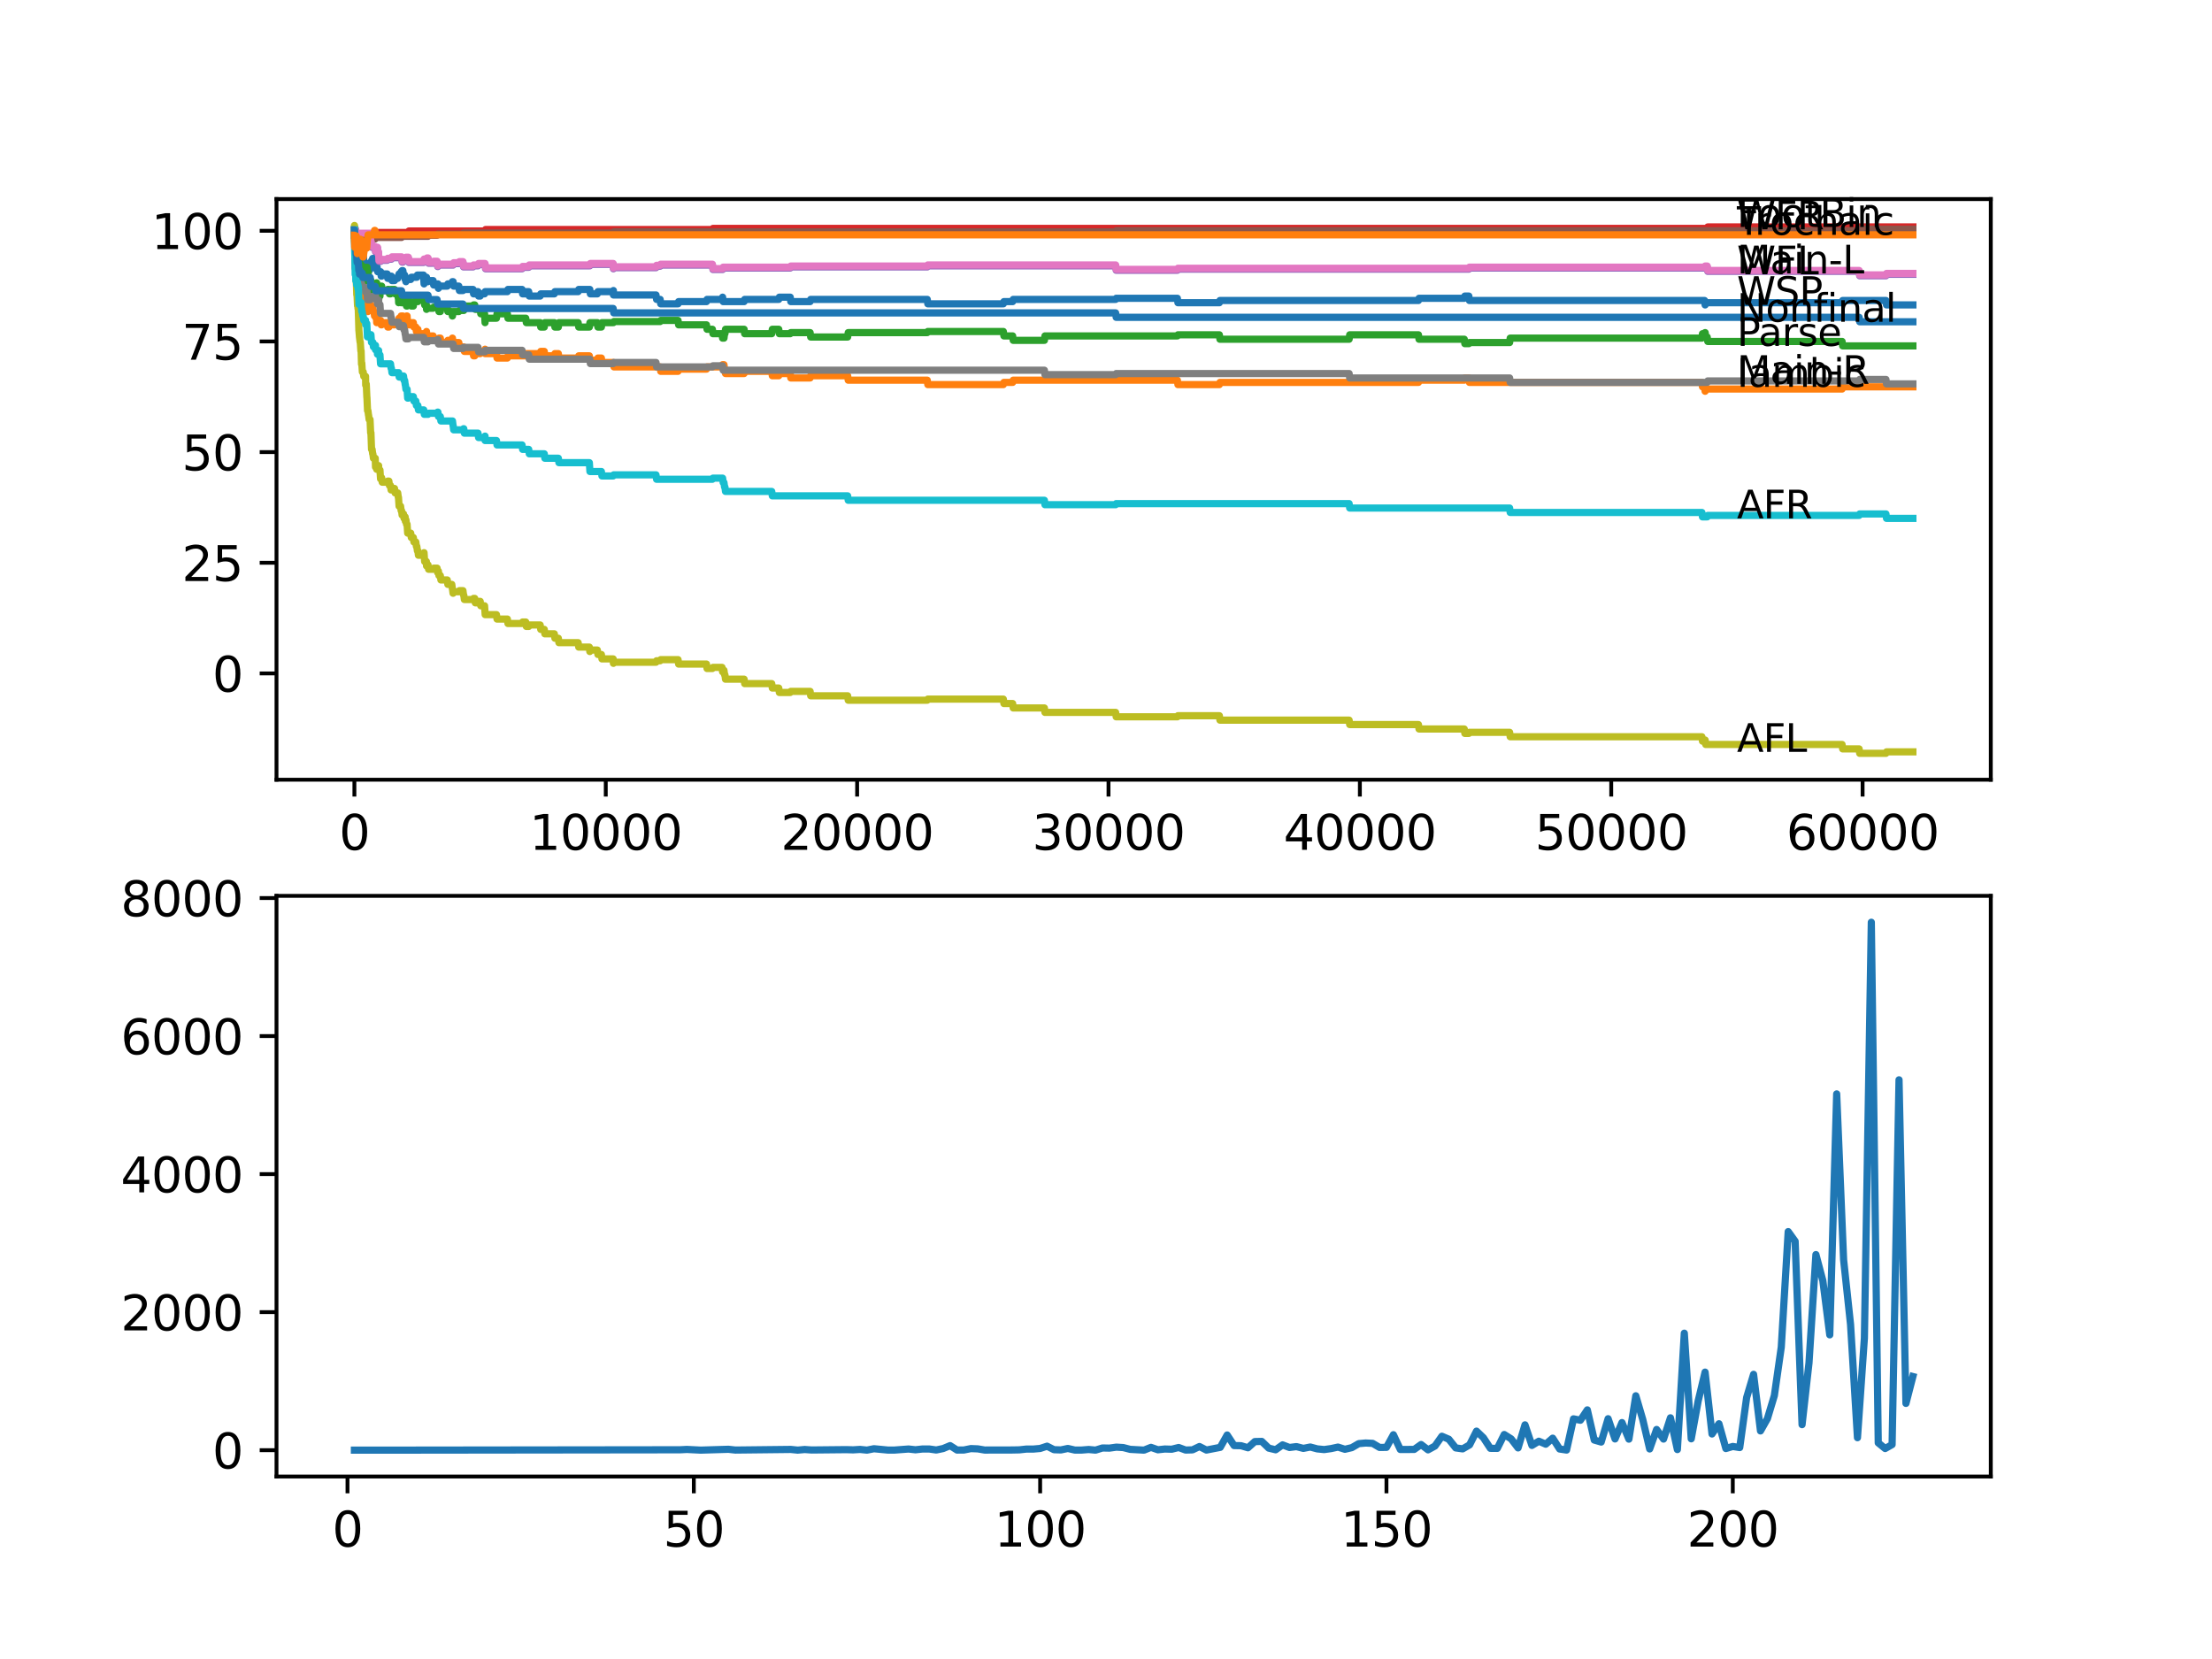 <?xml version="1.0" encoding="utf-8" standalone="no"?>
<!DOCTYPE svg PUBLIC "-//W3C//DTD SVG 1.1//EN"
  "http://www.w3.org/Graphics/SVG/1.1/DTD/svg11.dtd">
<svg xmlns:xlink="http://www.w3.org/1999/xlink" width="460.8pt" height="345.6pt" viewBox="0 0 460.8 345.6" xmlns="http://www.w3.org/2000/svg" version="1.1">
 <defs>
  <style type="text/css">*{stroke-linejoin: round; stroke-linecap: butt}</style>
 </defs>
 <g id="figure_1">
  <g id="patch_1">
   <path d="M 0 345.6 
L 460.8 345.6 
L 460.8 0 
L 0 0 
z
" style="fill: #ffffff"/>
  </g>
  <g id="axes_1">
   <g id="patch_2">
    <path d="M 57.6 162.432 
L 414.72 162.432 
L 414.72 41.472 
L 57.6 41.472 
z
" style="fill: #ffffff"/>
   </g>
   <g id="matplotlib.axis_1">
    <g id="xtick_1">
     <g id="line2d_1">
      <defs>
       <path id="md6b87a417c" d="M 0 0 
L 0 3.5 
" style="stroke: #000000; stroke-width: 0.8"/>
      </defs>
      <g>
       <use xlink:href="#md6b87a417c" x="73.827" y="162.432" style="stroke: #000000; stroke-width: 0.8"/>
      </g>
     </g>
     <g id="text_1">
      <!-- 0 -->
      <g transform="translate(70.646 177.03)scale(0.1 -0.1)">
       <defs>
        <path id="DejaVuSans-30" d="M 2034 4250 
Q 1547 4250 1301 3770 
Q 1056 3291 1056 2328 
Q 1056 1369 1301 889 
Q 1547 409 2034 409 
Q 2525 409 2770 889 
Q 3016 1369 3016 2328 
Q 3016 3291 2770 3770 
Q 2525 4250 2034 4250 
z
M 2034 4750 
Q 2819 4750 3233 4129 
Q 3647 3509 3647 2328 
Q 3647 1150 3233 529 
Q 2819 -91 2034 -91 
Q 1250 -91 836 529 
Q 422 1150 422 2328 
Q 422 3509 836 4129 
Q 1250 4750 2034 4750 
z
" transform="scale(0.016)"/>
       </defs>
       <use xlink:href="#DejaVuSans-30"/>
      </g>
     </g>
    </g>
    <g id="xtick_2">
     <g id="line2d_2">
      <g>
       <use xlink:href="#md6b87a417c" x="126.192" y="162.432" style="stroke: #000000; stroke-width: 0.8"/>
      </g>
     </g>
     <g id="text_2">
      <!-- 10000 -->
      <g transform="translate(110.286 177.03)scale(0.1 -0.1)">
       <defs>
        <path id="DejaVuSans-31" d="M 794 531 
L 1825 531 
L 1825 4091 
L 703 3866 
L 703 4441 
L 1819 4666 
L 2450 4666 
L 2450 531 
L 3481 531 
L 3481 0 
L 794 0 
L 794 531 
z
" transform="scale(0.016)"/>
       </defs>
       <use xlink:href="#DejaVuSans-31"/>
       <use xlink:href="#DejaVuSans-30" x="63.623"/>
       <use xlink:href="#DejaVuSans-30" x="127.246"/>
       <use xlink:href="#DejaVuSans-30" x="190.869"/>
       <use xlink:href="#DejaVuSans-30" x="254.492"/>
      </g>
     </g>
    </g>
    <g id="xtick_3">
     <g id="line2d_3">
      <g>
       <use xlink:href="#md6b87a417c" x="178.556" y="162.432" style="stroke: #000000; stroke-width: 0.8"/>
      </g>
     </g>
     <g id="text_3">
      <!-- 20000 -->
      <g transform="translate(162.65 177.03)scale(0.1 -0.1)">
       <defs>
        <path id="DejaVuSans-32" d="M 1228 531 
L 3431 531 
L 3431 0 
L 469 0 
L 469 531 
Q 828 903 1448 1529 
Q 2069 2156 2228 2338 
Q 2531 2678 2651 2914 
Q 2772 3150 2772 3378 
Q 2772 3750 2511 3984 
Q 2250 4219 1831 4219 
Q 1534 4219 1204 4116 
Q 875 4013 500 3803 
L 500 4441 
Q 881 4594 1212 4672 
Q 1544 4750 1819 4750 
Q 2544 4750 2975 4387 
Q 3406 4025 3406 3419 
Q 3406 3131 3298 2873 
Q 3191 2616 2906 2266 
Q 2828 2175 2409 1742 
Q 1991 1309 1228 531 
z
" transform="scale(0.016)"/>
       </defs>
       <use xlink:href="#DejaVuSans-32"/>
       <use xlink:href="#DejaVuSans-30" x="63.623"/>
       <use xlink:href="#DejaVuSans-30" x="127.246"/>
       <use xlink:href="#DejaVuSans-30" x="190.869"/>
       <use xlink:href="#DejaVuSans-30" x="254.492"/>
      </g>
     </g>
    </g>
    <g id="xtick_4">
     <g id="line2d_4">
      <g>
       <use xlink:href="#md6b87a417c" x="230.921" y="162.432" style="stroke: #000000; stroke-width: 0.8"/>
      </g>
     </g>
     <g id="text_4">
      <!-- 30000 -->
      <g transform="translate(215.015 177.03)scale(0.1 -0.1)">
       <defs>
        <path id="DejaVuSans-33" d="M 2597 2516 
Q 3050 2419 3304 2112 
Q 3559 1806 3559 1356 
Q 3559 666 3084 287 
Q 2609 -91 1734 -91 
Q 1441 -91 1130 -33 
Q 819 25 488 141 
L 488 750 
Q 750 597 1062 519 
Q 1375 441 1716 441 
Q 2309 441 2620 675 
Q 2931 909 2931 1356 
Q 2931 1769 2642 2001 
Q 2353 2234 1838 2234 
L 1294 2234 
L 1294 2753 
L 1863 2753 
Q 2328 2753 2575 2939 
Q 2822 3125 2822 3475 
Q 2822 3834 2567 4026 
Q 2313 4219 1838 4219 
Q 1578 4219 1281 4162 
Q 984 4106 628 3988 
L 628 4550 
Q 988 4650 1302 4700 
Q 1616 4750 1894 4750 
Q 2613 4750 3031 4423 
Q 3450 4097 3450 3541 
Q 3450 3153 3228 2886 
Q 3006 2619 2597 2516 
z
" transform="scale(0.016)"/>
       </defs>
       <use xlink:href="#DejaVuSans-33"/>
       <use xlink:href="#DejaVuSans-30" x="63.623"/>
       <use xlink:href="#DejaVuSans-30" x="127.246"/>
       <use xlink:href="#DejaVuSans-30" x="190.869"/>
       <use xlink:href="#DejaVuSans-30" x="254.492"/>
      </g>
     </g>
    </g>
    <g id="xtick_5">
     <g id="line2d_5">
      <g>
       <use xlink:href="#md6b87a417c" x="283.285" y="162.432" style="stroke: #000000; stroke-width: 0.8"/>
      </g>
     </g>
     <g id="text_5">
      <!-- 40000 -->
      <g transform="translate(267.379 177.03)scale(0.1 -0.1)">
       <defs>
        <path id="DejaVuSans-34" d="M 2419 4116 
L 825 1625 
L 2419 1625 
L 2419 4116 
z
M 2253 4666 
L 3047 4666 
L 3047 1625 
L 3713 1625 
L 3713 1100 
L 3047 1100 
L 3047 0 
L 2419 0 
L 2419 1100 
L 313 1100 
L 313 1709 
L 2253 4666 
z
" transform="scale(0.016)"/>
       </defs>
       <use xlink:href="#DejaVuSans-34"/>
       <use xlink:href="#DejaVuSans-30" x="63.623"/>
       <use xlink:href="#DejaVuSans-30" x="127.246"/>
       <use xlink:href="#DejaVuSans-30" x="190.869"/>
       <use xlink:href="#DejaVuSans-30" x="254.492"/>
      </g>
     </g>
    </g>
    <g id="xtick_6">
     <g id="line2d_6">
      <g>
       <use xlink:href="#md6b87a417c" x="335.65" y="162.432" style="stroke: #000000; stroke-width: 0.8"/>
      </g>
     </g>
     <g id="text_6">
      <!-- 50000 -->
      <g transform="translate(319.744 177.03)scale(0.1 -0.1)">
       <defs>
        <path id="DejaVuSans-35" d="M 691 4666 
L 3169 4666 
L 3169 4134 
L 1269 4134 
L 1269 2991 
Q 1406 3038 1543 3061 
Q 1681 3084 1819 3084 
Q 2600 3084 3056 2656 
Q 3513 2228 3513 1497 
Q 3513 744 3044 326 
Q 2575 -91 1722 -91 
Q 1428 -91 1123 -41 
Q 819 9 494 109 
L 494 744 
Q 775 591 1075 516 
Q 1375 441 1709 441 
Q 2250 441 2565 725 
Q 2881 1009 2881 1497 
Q 2881 1984 2565 2268 
Q 2250 2553 1709 2553 
Q 1456 2553 1204 2497 
Q 953 2441 691 2322 
L 691 4666 
z
" transform="scale(0.016)"/>
       </defs>
       <use xlink:href="#DejaVuSans-35"/>
       <use xlink:href="#DejaVuSans-30" x="63.623"/>
       <use xlink:href="#DejaVuSans-30" x="127.246"/>
       <use xlink:href="#DejaVuSans-30" x="190.869"/>
       <use xlink:href="#DejaVuSans-30" x="254.492"/>
      </g>
     </g>
    </g>
    <g id="xtick_7">
     <g id="line2d_7">
      <g>
       <use xlink:href="#md6b87a417c" x="388.014" y="162.432" style="stroke: #000000; stroke-width: 0.8"/>
      </g>
     </g>
     <g id="text_7">
      <!-- 60000 -->
      <g transform="translate(372.108 177.03)scale(0.1 -0.1)">
       <defs>
        <path id="DejaVuSans-36" d="M 2113 2584 
Q 1688 2584 1439 2293 
Q 1191 2003 1191 1497 
Q 1191 994 1439 701 
Q 1688 409 2113 409 
Q 2538 409 2786 701 
Q 3034 994 3034 1497 
Q 3034 2003 2786 2293 
Q 2538 2584 2113 2584 
z
M 3366 4563 
L 3366 3988 
Q 3128 4100 2886 4159 
Q 2644 4219 2406 4219 
Q 1781 4219 1451 3797 
Q 1122 3375 1075 2522 
Q 1259 2794 1537 2939 
Q 1816 3084 2150 3084 
Q 2853 3084 3261 2657 
Q 3669 2231 3669 1497 
Q 3669 778 3244 343 
Q 2819 -91 2113 -91 
Q 1303 -91 875 529 
Q 447 1150 447 2328 
Q 447 3434 972 4092 
Q 1497 4750 2381 4750 
Q 2619 4750 2861 4703 
Q 3103 4656 3366 4563 
z
" transform="scale(0.016)"/>
       </defs>
       <use xlink:href="#DejaVuSans-36"/>
       <use xlink:href="#DejaVuSans-30" x="63.623"/>
       <use xlink:href="#DejaVuSans-30" x="127.246"/>
       <use xlink:href="#DejaVuSans-30" x="190.869"/>
       <use xlink:href="#DejaVuSans-30" x="254.492"/>
      </g>
     </g>
    </g>
   </g>
   <g id="matplotlib.axis_2">
    <g id="ytick_1">
     <g id="line2d_8">
      <defs>
       <path id="m05272ec7b2" d="M 0 0 
L -3.5 0 
" style="stroke: #000000; stroke-width: 0.8"/>
      </defs>
      <g>
       <use xlink:href="#m05272ec7b2" x="57.6" y="140.289" style="stroke: #000000; stroke-width: 0.8"/>
      </g>
     </g>
     <g id="text_8">
      <!-- 0 -->
      <g transform="translate(44.237 144.089)scale(0.1 -0.1)">
       <use xlink:href="#DejaVuSans-30"/>
      </g>
     </g>
    </g>
    <g id="ytick_2">
     <g id="line2d_9">
      <g>
       <use xlink:href="#m05272ec7b2" x="57.6" y="117.236" style="stroke: #000000; stroke-width: 0.8"/>
      </g>
     </g>
     <g id="text_9">
      <!-- 25 -->
      <g transform="translate(37.875 121.035)scale(0.1 -0.1)">
       <use xlink:href="#DejaVuSans-32"/>
       <use xlink:href="#DejaVuSans-35" x="63.623"/>
      </g>
     </g>
    </g>
    <g id="ytick_3">
     <g id="line2d_10">
      <g>
       <use xlink:href="#m05272ec7b2" x="57.6" y="94.183" style="stroke: #000000; stroke-width: 0.8"/>
      </g>
     </g>
     <g id="text_10">
      <!-- 50 -->
      <g transform="translate(37.875 97.982)scale(0.1 -0.1)">
       <use xlink:href="#DejaVuSans-35"/>
       <use xlink:href="#DejaVuSans-30" x="63.623"/>
      </g>
     </g>
    </g>
    <g id="ytick_4">
     <g id="line2d_11">
      <g>
       <use xlink:href="#m05272ec7b2" x="57.6" y="71.13" style="stroke: #000000; stroke-width: 0.8"/>
      </g>
     </g>
     <g id="text_11">
      <!-- 75 -->
      <g transform="translate(37.875 74.929)scale(0.1 -0.1)">
       <defs>
        <path id="DejaVuSans-37" d="M 525 4666 
L 3525 4666 
L 3525 4397 
L 1831 0 
L 1172 0 
L 2766 4134 
L 525 4134 
L 525 4666 
z
" transform="scale(0.016)"/>
       </defs>
       <use xlink:href="#DejaVuSans-37"/>
       <use xlink:href="#DejaVuSans-35" x="63.623"/>
      </g>
     </g>
    </g>
    <g id="ytick_5">
     <g id="line2d_12">
      <g>
       <use xlink:href="#m05272ec7b2" x="57.6" y="48.077" style="stroke: #000000; stroke-width: 0.8"/>
      </g>
     </g>
     <g id="text_12">
      <!-- 100 -->
      <g transform="translate(31.512 51.876)scale(0.1 -0.1)">
       <use xlink:href="#DejaVuSans-31"/>
       <use xlink:href="#DejaVuSans-30" x="63.623"/>
       <use xlink:href="#DejaVuSans-30" x="127.246"/>
      </g>
     </g>
    </g>
   </g>
   <g id="line2d_13">
    <path d="M 73.833 48.077 
L 73.869 49.153 
L 73.906 48 
L 73.943 48 
L 73.948 48 
L 74.079 52.457 
L 74.121 51.227 
L 74.184 51.842 
L 74.225 51.381 
L 74.299 52.764 
L 74.304 52.764 
L 74.419 51.996 
L 74.44 51.996 
L 74.561 53.84 
L 74.602 53.84 
L 74.655 54.762 
L 74.712 53.84 
L 74.718 53.84 
L 74.781 53.379 
L 74.786 54.301 
L 74.822 54.301 
L 74.849 54.301 
L 74.875 53.84 
L 74.88 54.762 
L 74.959 54.301 
L 74.985 54.301 
L 75.053 56.145 
L 75.1 55.684 
L 75.11 55.684 
L 75.231 54.762 
L 75.299 54.762 
L 75.419 53.84 
L 75.487 53.84 
L 75.603 53.379 
L 75.681 53.379 
L 75.796 54.301 
L 75.807 54.301 
L 75.922 55.223 
L 76.163 55.223 
L 76.179 54.762 
L 76.184 55.684 
L 76.268 55.684 
L 76.299 55.684 
L 76.399 55.223 
L 76.404 56.145 
L 76.409 56.145 
L 76.43 55.684 
L 76.435 56.606 
L 76.519 56.145 
L 76.566 56.145 
L 76.65 57.067 
L 76.676 56.606 
L 76.781 56.606 
L 76.896 56.145 
L 77.085 56.145 
L 77.205 55.223 
L 77.284 55.223 
L 77.404 54.301 
L 77.519 54.301 
L 77.634 53.84 
L 77.907 53.84 
L 78.022 54.762 
L 78.106 54.762 
L 78.221 54.301 
L 78.226 54.301 
L 78.341 55.223 
L 78.441 55.223 
L 78.472 56.145 
L 78.551 55.684 
L 78.561 55.684 
L 78.676 56.606 
L 79.294 56.606 
L 79.41 57.529 
L 79.509 57.529 
L 79.624 57.067 
L 80.661 57.067 
L 80.776 57.99 
L 81.012 57.99 
L 81.127 57.529 
L 81.536 57.529 
L 81.651 58.451 
L 82.19 58.451 
L 82.305 57.99 
L 82.855 57.99 
L 82.97 57.529 
L 83.012 57.529 
L 83.127 57.067 
L 83.447 57.067 
L 83.562 56.606 
L 83.651 56.606 
L 83.766 56.376 
L 83.923 56.376 
L 84.039 57.298 
L 84.3 57.298 
L 84.4 58.22 
L 84.41 57.759 
L 84.447 57.759 
L 84.562 58.681 
L 84.567 58.681 
L 84.683 58.22 
L 85.562 58.22 
L 85.678 57.759 
L 86.835 57.759 
L 86.95 57.298 
L 88.222 57.298 
L 88.338 59.142 
L 88.458 58.22 
L 88.825 58.22 
L 88.851 57.759 
L 88.856 58.681 
L 88.929 58.681 
L 89.165 58.681 
L 89.28 58.451 
L 90.223 58.451 
L 90.338 59.373 
L 91.055 59.373 
L 91.171 59.142 
L 91.228 59.142 
L 91.328 60.064 
L 91.338 59.603 
L 93.176 59.603 
L 93.291 59.142 
L 94.119 59.142 
L 94.234 58.681 
L 94.396 58.681 
L 94.511 59.603 
L 95.585 59.603 
L 95.7 60.525 
L 96.444 60.525 
L 96.559 60.295 
L 98.538 60.295 
L 98.653 61.217 
L 98.9 61.217 
L 99.015 60.756 
L 99.58 60.756 
L 99.696 61.678 
L 100.036 61.678 
L 100.151 61.217 
L 100.947 61.217 
L 101.062 60.756 
L 105.697 60.756 
L 105.812 60.295 
L 108.755 60.295 
L 108.87 61.217 
L 109.524 61.217 
L 109.64 60.756 
L 110.142 60.756 
L 110.257 61.678 
L 112.53 61.678 
L 112.645 61.217 
L 115.478 61.217 
L 115.593 60.756 
L 120.442 60.756 
L 120.558 60.295 
L 122.867 60.295 
L 122.982 61.217 
L 124.438 61.217 
L 124.553 60.756 
L 127.737 60.756 
L 127.784 60.525 
L 127.789 61.448 
L 127.831 61.448 
L 136.66 61.448 
L 136.775 62.37 
L 137.524 62.37 
L 137.639 63.292 
L 141.252 63.292 
L 141.367 62.831 
L 147.174 62.831 
L 147.29 62.37 
L 150.411 62.37 
L 150.526 61.909 
L 150.536 61.909 
L 150.651 62.831 
L 155.013 62.831 
L 155.129 62.37 
L 162.229 62.37 
L 162.344 61.909 
L 164.622 61.909 
L 164.737 62.831 
L 168.764 62.831 
L 168.879 62.37 
L 193.166 62.37 
L 193.281 63.292 
L 209.017 63.292 
L 209.132 62.831 
L 210.954 62.831 
L 211.07 62.37 
L 232.408 62.37 
L 232.523 62.139 
L 245.269 62.139 
L 245.384 63.061 
L 254.019 63.061 
L 254.134 62.6 
L 295.492 62.6 
L 295.607 62.139 
L 305.038 62.139 
L 305.153 61.678 
L 305.985 61.678 
L 306.101 62.6 
L 355.093 62.6 
L 355.208 63.522 
L 355.219 63.522 
L 355.334 63.061 
L 383.741 63.061 
L 383.857 62.6 
L 392.879 62.6 
L 392.994 63.522 
L 398.487 63.522 
L 398.487 63.522 
" clip-path="url(#p03a4f90b78)" style="fill: none; stroke: #1f77b4; stroke-width: 1.5; stroke-linecap: square"/>
   </g>
   <g id="line2d_14">
    <path d="M 73.833 48.077 
L 73.864 48.077 
L 74.006 53.609 
L 74.042 53.609 
L 74.095 56.376 
L 74.163 55.454 
L 74.184 55.454 
L 74.288 57.298 
L 74.225 54.993 
L 74.299 56.222 
L 74.304 56.222 
L 74.325 56.683 
L 74.43 54.839 
L 74.435 54.839 
L 74.561 57.452 
L 74.602 57.452 
L 74.655 58.374 
L 74.712 57.452 
L 74.718 57.452 
L 74.775 56.991 
L 74.786 58.835 
L 74.812 58.835 
L 74.833 58.835 
L 74.875 58.22 
L 74.901 59.603 
L 74.917 59.603 
L 74.985 59.603 
L 75.053 61.448 
L 75.1 60.987 
L 75.11 60.987 
L 75.226 60.064 
L 75.299 60.987 
L 75.336 60.295 
L 75.367 60.295 
L 75.456 59.834 
L 75.461 60.756 
L 75.472 60.756 
L 75.487 60.756 
L 75.613 59.373 
L 75.665 59.373 
L 75.786 61.217 
L 75.807 61.217 
L 75.922 62.139 
L 76.163 62.139 
L 76.179 61.678 
L 76.184 62.6 
L 76.268 62.6 
L 76.299 62.6 
L 76.399 62.139 
L 76.404 63.061 
L 76.409 63.061 
L 76.414 62.6 
L 76.435 64.444 
L 76.509 63.983 
L 76.566 63.983 
L 76.65 64.906 
L 76.676 64.444 
L 76.781 64.444 
L 76.896 63.983 
L 77.085 63.983 
L 77.2 63.522 
L 77.273 63.522 
L 77.388 64.444 
L 77.519 64.444 
L 77.634 63.983 
L 77.676 63.983 
L 77.791 64.906 
L 77.907 64.906 
L 78.022 65.828 
L 78.106 65.828 
L 78.221 65.367 
L 78.226 65.367 
L 78.341 66.289 
L 78.441 66.289 
L 78.472 67.211 
L 78.551 66.75 
L 79.294 66.75 
L 79.41 67.672 
L 79.509 67.672 
L 79.624 67.211 
L 80.661 67.211 
L 80.776 68.133 
L 81.012 68.133 
L 81.127 67.672 
L 82.19 67.672 
L 82.305 67.211 
L 82.855 67.211 
L 82.97 66.75 
L 83.012 66.75 
L 83.127 66.289 
L 83.447 66.289 
L 83.562 65.828 
L 83.923 65.828 
L 84.039 66.75 
L 84.4 66.75 
L 84.515 66.289 
L 84.567 66.289 
L 84.683 65.828 
L 84.803 65.828 
L 84.924 67.672 
L 85.562 67.672 
L 85.678 67.211 
L 86.107 67.211 
L 86.222 68.133 
L 86.625 68.133 
L 86.741 69.055 
L 86.835 69.055 
L 86.95 68.594 
L 87.05 68.594 
L 87.165 69.516 
L 88.222 69.516 
L 88.338 70.438 
L 88.458 69.516 
L 88.825 69.516 
L 88.851 69.055 
L 88.856 69.977 
L 88.929 69.977 
L 90.223 69.977 
L 90.338 70.899 
L 91.328 70.899 
L 91.443 70.438 
L 91.731 70.438 
L 91.846 71.36 
L 93.176 71.36 
L 93.291 70.899 
L 94.119 70.899 
L 94.234 70.438 
L 94.26 70.438 
L 94.375 71.36 
L 95.585 71.36 
L 95.7 72.283 
L 96.617 72.283 
L 96.732 73.205 
L 98.538 73.205 
L 98.653 74.127 
L 98.9 74.127 
L 99.015 73.666 
L 100.036 73.666 
L 100.151 73.205 
L 100.947 73.205 
L 101.047 72.744 
L 101.052 73.666 
L 103.424 73.666 
L 103.539 74.588 
L 105.697 74.588 
L 105.812 74.127 
L 109.524 74.127 
L 109.64 73.666 
L 112.53 73.666 
L 112.645 73.205 
L 113.384 73.205 
L 113.499 74.127 
L 115.478 74.127 
L 115.593 73.666 
L 116.316 73.666 
L 116.431 74.588 
L 120.442 74.588 
L 120.558 74.127 
L 122.773 74.127 
L 122.888 75.049 
L 124.438 75.049 
L 124.553 74.588 
L 125.281 74.588 
L 125.396 75.51 
L 127.784 75.51 
L 127.899 76.432 
L 137.524 76.432 
L 137.639 77.354 
L 141.252 77.354 
L 141.367 76.893 
L 147.174 76.893 
L 147.29 76.432 
L 150.411 76.432 
L 150.526 75.971 
L 150.819 75.971 
L 150.934 76.893 
L 151.018 76.893 
L 151.133 77.815 
L 155.013 77.815 
L 155.129 77.354 
L 160.768 77.354 
L 160.883 78.276 
L 162.229 78.276 
L 162.344 77.815 
L 164.622 77.815 
L 164.737 78.737 
L 168.764 78.737 
L 168.879 78.276 
L 176.582 78.276 
L 176.698 79.199 
L 193.166 79.199 
L 193.281 80.121 
L 209.017 80.121 
L 209.132 79.66 
L 210.954 79.66 
L 211.07 79.199 
L 245.269 79.199 
L 245.384 80.121 
L 254.019 80.121 
L 254.134 79.66 
L 295.492 79.66 
L 295.607 79.199 
L 305.038 79.199 
L 305.153 78.737 
L 305.985 78.737 
L 306.101 79.66 
L 354.538 79.66 
L 354.653 80.582 
L 355.093 80.582 
L 355.208 81.504 
L 355.219 81.504 
L 355.334 81.043 
L 383.741 81.043 
L 383.857 80.582 
L 398.487 80.582 
L 398.487 80.582 
" clip-path="url(#p03a4f90b78)" style="fill: none; stroke: #ff7f0e; stroke-width: 1.5; stroke-linecap: square"/>
   </g>
   <g id="line2d_15">
    <path d="M 73.833 48.999 
L 73.843 48.999 
L 73.943 47.539 
L 73.958 48.307 
L 73.964 48.307 
L 74.058 50.459 
L 74.079 49.229 
L 74.121 48.922 
L 74.126 49.844 
L 74.184 49.537 
L 74.194 49.537 
L 74.325 53.686 
L 74.362 53.686 
L 74.472 53.379 
L 74.566 55.223 
L 74.587 54.301 
L 74.702 54.301 
L 74.723 54.762 
L 74.817 53.84 
L 74.833 53.84 
L 74.896 55.684 
L 74.948 55.223 
L 75.053 55.223 
L 75.173 57.067 
L 75.226 57.067 
L 75.299 55.223 
L 75.336 57.067 
L 75.367 57.067 
L 75.456 57.99 
L 75.477 57.529 
L 75.665 57.529 
L 75.781 56.606 
L 76.152 56.606 
L 76.163 55.684 
L 76.262 56.606 
L 76.299 56.606 
L 76.414 58.451 
L 76.482 55.684 
L 76.535 56.606 
L 76.65 56.606 
L 76.765 57.529 
L 76.781 57.529 
L 76.896 58.451 
L 77.085 58.451 
L 77.2 59.373 
L 77.273 59.373 
L 77.284 58.451 
L 77.352 61.217 
L 77.378 60.295 
L 77.519 60.295 
L 77.634 61.217 
L 77.676 61.217 
L 77.791 60.295 
L 78.221 60.295 
L 78.336 59.142 
L 78.441 59.142 
L 78.472 58.912 
L 78.477 59.834 
L 78.535 59.834 
L 78.635 59.834 
L 78.75 60.756 
L 78.839 60.756 
L 78.875 62.6 
L 78.954 61.678 
L 79.153 61.678 
L 79.273 59.834 
L 79.294 59.834 
L 79.41 59.603 
L 79.509 59.603 
L 79.624 60.525 
L 80.661 60.525 
L 80.776 60.295 
L 81.012 60.295 
L 81.127 61.217 
L 81.352 61.217 
L 81.467 60.295 
L 82.19 60.295 
L 82.305 61.217 
L 82.855 61.217 
L 82.97 62.139 
L 83.012 62.139 
L 83.044 63.061 
L 83.122 62.139 
L 83.447 62.139 
L 83.562 63.061 
L 83.923 63.061 
L 84.039 62.831 
L 84.06 62.831 
L 84.175 61.909 
L 84.4 61.909 
L 84.515 62.831 
L 84.567 62.831 
L 84.683 63.753 
L 84.803 63.753 
L 84.924 61.909 
L 85.065 61.909 
L 85.18 62.831 
L 85.562 62.831 
L 85.678 63.753 
L 86.107 63.753 
L 86.222 62.831 
L 86.625 62.831 
L 86.741 61.909 
L 86.835 61.909 
L 86.95 62.831 
L 87.05 62.831 
L 87.165 61.909 
L 88.222 61.909 
L 88.338 61.678 
L 88.458 63.522 
L 88.825 63.522 
L 88.851 64.444 
L 88.935 64.214 
L 90.223 64.214 
L 90.338 63.983 
L 91.328 63.983 
L 91.443 64.906 
L 91.731 64.906 
L 91.846 63.983 
L 93.176 63.983 
L 93.291 64.906 
L 94.119 64.906 
L 94.234 65.828 
L 94.26 65.828 
L 94.375 64.906 
L 95.585 64.906 
L 95.7 64.675 
L 96.617 64.675 
L 96.732 63.753 
L 98.538 63.753 
L 98.653 63.522 
L 98.9 63.522 
L 99.015 64.444 
L 100.036 64.444 
L 100.151 65.367 
L 100.947 65.367 
L 101.047 67.211 
L 101.062 66.289 
L 103.424 66.289 
L 103.539 65.367 
L 105.697 65.367 
L 105.812 66.289 
L 109.524 66.289 
L 109.64 67.211 
L 112.53 67.211 
L 112.645 68.133 
L 113.384 68.133 
L 113.499 67.211 
L 115.478 67.211 
L 115.593 68.133 
L 116.316 68.133 
L 116.431 67.211 
L 120.442 67.211 
L 120.558 68.133 
L 122.773 68.133 
L 122.888 67.211 
L 124.438 67.211 
L 124.553 68.133 
L 125.281 68.133 
L 125.396 67.211 
L 127.784 67.211 
L 127.899 66.98 
L 137.524 66.98 
L 137.639 66.75 
L 141.252 66.75 
L 141.367 67.672 
L 147.174 67.672 
L 147.29 68.594 
L 148.405 68.594 
L 148.52 69.516 
L 150.411 69.516 
L 150.526 70.438 
L 150.819 70.438 
L 150.934 69.516 
L 151.018 69.516 
L 151.133 68.594 
L 155.013 68.594 
L 155.129 69.516 
L 160.768 69.516 
L 160.883 68.594 
L 162.229 68.594 
L 162.344 69.516 
L 164.622 69.516 
L 164.737 69.286 
L 168.764 69.286 
L 168.879 70.208 
L 176.582 70.208 
L 176.698 69.286 
L 193.166 69.286 
L 193.281 69.055 
L 209.017 69.055 
L 209.132 69.977 
L 210.954 69.977 
L 211.07 70.899 
L 217.568 70.899 
L 217.683 69.977 
L 245.269 69.977 
L 245.384 69.747 
L 254.019 69.747 
L 254.134 70.669 
L 281.049 70.669 
L 281.165 69.747 
L 295.492 69.747 
L 295.607 70.669 
L 305.038 70.669 
L 305.153 71.591 
L 305.985 71.591 
L 306.101 71.36 
L 314.484 71.36 
L 314.599 70.438 
L 354.538 70.438 
L 354.653 69.516 
L 355.093 69.516 
L 355.208 69.286 
L 355.219 69.286 
L 355.334 70.208 
L 355.643 70.208 
L 355.758 71.13 
L 383.741 71.13 
L 383.857 72.052 
L 398.487 72.052 
L 398.487 72.052 
" clip-path="url(#p03a4f90b78)" style="fill: none; stroke: #2ca02c; stroke-width: 1.5; stroke-linecap: square"/>
   </g>
   <g id="line2d_16">
    <path d="M 73.833 47.892 
L 73.969 52.349 
L 73.974 52.349 
L 73.995 53.271 
L 74.053 52.272 
L 74.084 52.272 
L 74.121 52.272 
L 74.252 51.273 
L 74.294 51.273 
L 74.414 50.889 
L 74.435 50.889 
L 74.555 50.274 
L 74.781 50.274 
L 74.896 49.89 
L 75.309 49.89 
L 75.425 49.66 
L 76.179 49.66 
L 76.294 49.429 
L 77.346 49.429 
L 77.462 49.199 
L 78.635 49.199 
L 78.75 48.968 
L 78.839 48.968 
L 78.959 48.43 
L 85.065 48.43 
L 85.18 48.123 
L 101.036 48.123 
L 101.151 47.815 
L 148.405 47.815 
L 148.52 47.585 
L 355.643 47.585 
L 355.758 47.278 
L 398.487 47.278 
L 398.487 47.278 
" clip-path="url(#p03a4f90b78)" style="fill: none; stroke: #d62728; stroke-width: 1.5; stroke-linecap: square"/>
   </g>
   <g id="line2d_17">
    <path d="M 73.833 48.077 
L 73.864 48.077 
L 73.979 47.846 
L 74.047 47.846 
L 74.163 48.768 
L 77.121 48.768 
L 77.242 50.613 
L 77.346 50.613 
L 77.462 51.535 
L 78.169 51.535 
L 78.226 52.457 
L 78.278 52.226 
L 78.441 52.226 
L 78.556 51.996 
L 78.561 51.996 
L 78.635 51.688 
L 78.64 52.611 
L 78.661 52.611 
L 78.839 52.611 
L 78.959 54.455 
L 79.294 54.455 
L 79.41 54.224 
L 80.661 54.224 
L 80.776 53.994 
L 81.536 53.994 
L 81.651 53.686 
L 83.651 53.686 
L 83.766 54.608 
L 83.923 54.608 
L 84.039 54.378 
L 84.3 54.378 
L 84.416 54.071 
L 84.447 54.071 
L 84.562 53.763 
L 85.065 53.763 
L 85.18 54.685 
L 88.222 54.685 
L 88.343 54.147 
L 88.851 54.147 
L 88.966 53.917 
L 89.165 53.917 
L 89.28 54.839 
L 90.223 54.839 
L 90.338 54.608 
L 91.055 54.608 
L 91.171 55.531 
L 91.228 55.531 
L 91.343 55.223 
L 94.396 55.223 
L 94.511 54.916 
L 95.585 54.916 
L 95.7 54.685 
L 96.444 54.685 
L 96.559 55.607 
L 98.538 55.607 
L 98.653 55.377 
L 99.58 55.377 
L 99.696 55.07 
L 101.036 55.07 
L 101.151 55.992 
L 108.755 55.992 
L 108.87 55.684 
L 110.142 55.684 
L 110.257 55.377 
L 122.867 55.377 
L 122.982 55.07 
L 127.737 55.07 
L 127.784 55.992 
L 127.847 55.761 
L 136.66 55.761 
L 136.775 55.454 
L 137.524 55.454 
L 137.639 55.223 
L 148.405 55.223 
L 148.52 56.145 
L 150.536 56.145 
L 150.651 55.838 
L 164.622 55.838 
L 164.737 55.607 
L 193.166 55.607 
L 193.281 55.377 
L 232.408 55.377 
L 232.523 56.299 
L 245.269 56.299 
L 245.384 56.069 
L 305.985 56.069 
L 306.101 55.838 
L 355.093 55.838 
L 355.208 55.607 
L 355.643 55.607 
L 355.758 56.53 
L 387.292 56.53 
L 387.407 57.452 
L 392.879 57.452 
L 392.994 57.144 
L 398.487 57.144 
L 398.487 57.144 
" clip-path="url(#p03a4f90b78)" style="fill: none; stroke: #9467bd; stroke-width: 1.5; stroke-linecap: square"/>
   </g>
   <g id="line2d_18">
    <path d="M 73.833 48.999 
L 73.848 48.999 
L 73.943 48.691 
L 73.948 49.614 
L 73.953 49.614 
L 73.964 49.46 
L 73.969 50.382 
L 74.047 50.075 
L 74.063 50.075 
L 74.189 49.153 
L 74.273 49.153 
L 74.294 48.691 
L 74.299 49.614 
L 74.377 49.306 
L 74.54 49.306 
L 74.629 50.228 
L 74.65 49.767 
L 74.702 49.767 
L 74.817 49.306 
L 74.833 49.306 
L 74.896 50.228 
L 74.943 49.767 
L 75.309 49.767 
L 75.425 50.689 
L 75.456 50.689 
L 75.571 50.228 
L 77.121 50.228 
L 77.242 49.767 
L 78.169 49.767 
L 78.284 49.46 
L 83.651 49.46 
L 83.766 49.229 
L 89.165 49.229 
L 89.28 48.999 
L 91.055 48.999 
L 91.171 48.768 
L 96.444 48.768 
L 96.559 48.538 
L 127.737 48.538 
L 127.852 48.307 
L 232.408 48.307 
L 232.523 48.077 
L 387.292 48.077 
L 387.407 47.769 
L 398.487 47.769 
L 398.487 47.769 
" clip-path="url(#p03a4f90b78)" style="fill: none; stroke: #8c564b; stroke-width: 1.5; stroke-linecap: square"/>
   </g>
   <g id="line2d_19">
    <path d="M 73.833 47.892 
L 73.864 47.892 
L 73.979 47.662 
L 74.047 47.662 
L 74.163 48.584 
L 77.121 48.584 
L 77.242 50.428 
L 77.346 50.428 
L 77.462 51.35 
L 78.169 51.35 
L 78.226 52.272 
L 78.278 52.042 
L 78.441 52.042 
L 78.556 51.811 
L 78.561 51.811 
L 78.635 51.504 
L 78.64 52.426 
L 78.661 52.426 
L 78.839 52.426 
L 78.959 54.27 
L 79.294 54.27 
L 79.41 54.04 
L 80.661 54.04 
L 80.776 53.809 
L 81.536 53.809 
L 81.651 53.502 
L 83.651 53.502 
L 83.766 54.424 
L 83.923 54.424 
L 84.039 54.194 
L 84.3 54.194 
L 84.416 53.886 
L 84.447 53.886 
L 84.562 53.579 
L 85.065 53.579 
L 85.18 54.501 
L 88.222 54.501 
L 88.343 53.963 
L 88.851 53.963 
L 88.966 53.732 
L 89.165 53.732 
L 89.28 54.655 
L 90.223 54.655 
L 90.338 54.424 
L 91.055 54.424 
L 91.171 55.346 
L 91.228 55.346 
L 91.343 55.039 
L 94.396 55.039 
L 94.511 54.731 
L 95.585 54.731 
L 95.7 54.501 
L 96.444 54.501 
L 96.559 55.423 
L 98.538 55.423 
L 98.653 55.192 
L 99.58 55.192 
L 99.696 54.885 
L 101.036 54.885 
L 101.151 55.807 
L 108.755 55.807 
L 108.87 55.5 
L 110.142 55.5 
L 110.257 55.192 
L 122.867 55.192 
L 122.982 54.885 
L 127.737 54.885 
L 127.784 55.807 
L 127.847 55.577 
L 136.66 55.577 
L 136.775 55.269 
L 137.524 55.269 
L 137.639 55.039 
L 148.405 55.039 
L 148.52 55.961 
L 150.536 55.961 
L 150.651 55.654 
L 164.622 55.654 
L 164.737 55.423 
L 193.166 55.423 
L 193.281 55.192 
L 232.408 55.192 
L 232.523 56.115 
L 245.269 56.115 
L 245.384 55.884 
L 305.985 55.884 
L 306.101 55.654 
L 355.093 55.654 
L 355.208 55.423 
L 355.643 55.423 
L 355.758 56.345 
L 387.292 56.345 
L 387.407 57.267 
L 392.879 57.267 
L 392.994 56.96 
L 398.487 56.96 
L 398.487 56.96 
" clip-path="url(#p03a4f90b78)" style="fill: none; stroke: #e377c2; stroke-width: 1.5; stroke-linecap: square"/>
   </g>
   <g id="line2d_20">
    <path d="M 73.833 48.999 
L 73.979 55.838 
L 73.99 55.838 
L 74.095 54.378 
L 74.105 55.3 
L 74.11 55.3 
L 74.225 56.683 
L 74.231 56.453 
L 74.236 57.375 
L 74.325 56.991 
L 74.54 56.991 
L 74.566 56.606 
L 74.571 57.529 
L 74.629 57.529 
L 74.655 57.529 
L 74.775 59.373 
L 74.781 59.373 
L 74.896 58.989 
L 75.288 58.989 
L 75.404 59.911 
L 76.152 59.911 
L 76.179 60.833 
L 76.262 60.602 
L 76.44 60.602 
L 76.561 62.447 
L 77.121 62.447 
L 77.242 61.985 
L 77.346 61.985 
L 77.462 61.755 
L 78.169 61.755 
L 78.221 61.448 
L 78.226 62.37 
L 78.268 62.37 
L 78.561 62.37 
L 78.635 63.292 
L 78.671 63.061 
L 78.839 63.061 
L 78.875 62.523 
L 78.881 63.446 
L 78.938 63.446 
L 79.153 63.446 
L 79.273 65.29 
L 81.352 65.29 
L 81.467 66.212 
L 81.536 66.212 
L 81.651 67.134 
L 83.044 67.134 
L 83.159 68.056 
L 83.651 68.056 
L 83.766 67.826 
L 84.06 67.826 
L 84.175 68.748 
L 84.3 68.748 
L 84.416 69.67 
L 84.447 69.67 
L 84.562 70.592 
L 85.065 70.592 
L 85.18 70.285 
L 88.275 70.285 
L 88.39 71.207 
L 89.165 71.207 
L 89.28 70.976 
L 91.055 70.976 
L 91.171 70.746 
L 91.228 70.746 
L 91.343 71.668 
L 94.396 71.668 
L 94.511 72.59 
L 96.444 72.59 
L 96.559 72.359 
L 99.58 72.359 
L 99.696 73.282 
L 101.036 73.282 
L 101.151 72.974 
L 108.755 72.974 
L 108.87 73.896 
L 110.142 73.896 
L 110.257 74.818 
L 122.867 74.818 
L 122.982 75.741 
L 127.737 75.741 
L 127.852 75.51 
L 136.66 75.51 
L 136.775 76.432 
L 148.405 76.432 
L 148.52 76.202 
L 150.536 76.202 
L 150.651 77.124 
L 217.568 77.124 
L 217.683 78.046 
L 232.408 78.046 
L 232.523 77.815 
L 281.049 77.815 
L 281.165 78.737 
L 314.484 78.737 
L 314.599 79.66 
L 355.643 79.66 
L 355.758 79.352 
L 387.292 79.352 
L 387.407 79.045 
L 392.879 79.045 
L 392.994 79.967 
L 398.487 79.967 
L 398.487 79.967 
" clip-path="url(#p03a4f90b78)" style="fill: none; stroke: #7f7f7f; stroke-width: 1.5; stroke-linecap: square"/>
   </g>
   <g id="line2d_21">
    <path d="M 73.833 47.892 
L 73.843 46.97 
L 73.88 50.351 
L 73.932 49.89 
L 73.937 49.89 
L 73.953 49.737 
L 74.068 54.27 
L 74.079 54.27 
L 74.21 58.113 
L 74.215 58.113 
L 74.32 61.417 
L 74.341 61.186 
L 74.362 61.186 
L 74.482 63.722 
L 74.54 63.722 
L 74.566 63.338 
L 74.571 64.26 
L 74.629 64.26 
L 74.765 68.871 
L 74.775 68.871 
L 74.89 70.331 
L 74.896 70.331 
L 75.011 71.253 
L 75.053 71.253 
L 75.173 73.097 
L 75.226 73.097 
L 75.309 75.863 
L 75.346 75.633 
L 75.367 75.633 
L 75.487 77.477 
L 75.665 77.477 
L 75.781 78.399 
L 76.152 78.399 
L 76.179 80.244 
L 76.268 80.013 
L 76.299 80.013 
L 76.425 82.779 
L 76.44 82.779 
L 76.566 85.546 
L 76.65 85.546 
L 76.765 86.468 
L 76.781 86.468 
L 76.896 87.39 
L 77.085 87.39 
L 77.21 90.156 
L 77.273 90.156 
L 77.399 93.614 
L 77.519 93.614 
L 77.634 94.537 
L 77.676 94.537 
L 77.791 95.459 
L 78.169 95.459 
L 78.226 97.303 
L 78.284 97.072 
L 78.441 97.072 
L 78.472 96.842 
L 78.477 97.764 
L 78.535 97.764 
L 78.561 97.764 
L 78.676 97.226 
L 78.839 97.226 
L 78.875 96.996 
L 78.881 97.918 
L 78.933 97.918 
L 79.153 97.918 
L 79.273 99.762 
L 79.294 99.762 
L 79.41 99.531 
L 79.509 99.531 
L 79.624 100.454 
L 80.661 100.454 
L 80.776 100.223 
L 81.012 100.223 
L 81.127 101.145 
L 81.352 101.145 
L 81.467 102.067 
L 81.536 102.067 
L 81.651 101.76 
L 82.19 101.76 
L 82.305 102.682 
L 82.855 102.682 
L 82.97 103.604 
L 83.012 103.604 
L 83.133 105.448 
L 83.447 105.448 
L 83.562 106.371 
L 83.651 106.371 
L 83.766 107.293 
L 83.923 107.293 
L 84.039 107.062 
L 84.06 107.062 
L 84.175 107.984 
L 84.3 107.984 
L 84.4 107.677 
L 84.447 108.599 
L 84.51 108.292 
L 84.567 108.292 
L 84.683 109.214 
L 84.803 109.214 
L 84.924 111.058 
L 85.562 111.058 
L 85.678 111.98 
L 86.107 111.98 
L 86.222 112.902 
L 86.625 112.902 
L 86.741 113.824 
L 86.835 113.824 
L 86.95 114.747 
L 87.05 114.747 
L 87.165 115.669 
L 88.222 115.669 
L 88.338 115.131 
L 88.458 116.975 
L 88.825 116.975 
L 88.851 117.897 
L 88.935 117.667 
L 89.165 117.667 
L 89.28 118.589 
L 90.223 118.589 
L 90.338 118.358 
L 91.055 118.358 
L 91.171 119.28 
L 91.228 119.28 
L 91.328 118.973 
L 91.443 119.895 
L 91.731 119.895 
L 91.846 120.817 
L 93.176 120.817 
L 93.291 121.739 
L 94.119 121.739 
L 94.234 122.661 
L 94.26 122.661 
L 94.375 123.584 
L 94.396 123.584 
L 94.511 123.276 
L 95.585 123.276 
L 95.7 123.046 
L 96.444 123.046 
L 96.559 123.968 
L 96.617 123.968 
L 96.732 124.89 
L 98.538 124.89 
L 98.653 124.659 
L 98.9 124.659 
L 99.015 125.582 
L 99.58 125.582 
L 99.696 125.274 
L 100.036 125.274 
L 100.151 126.196 
L 100.947 126.196 
L 101.067 128.041 
L 103.424 128.041 
L 103.539 128.963 
L 105.697 128.963 
L 105.812 129.885 
L 108.755 129.885 
L 108.87 129.577 
L 109.524 129.577 
L 109.64 130.5 
L 110.142 130.5 
L 110.257 130.192 
L 112.53 130.192 
L 112.645 131.114 
L 113.384 131.114 
L 113.499 132.036 
L 115.478 132.036 
L 115.593 132.959 
L 116.316 132.959 
L 116.431 133.881 
L 120.442 133.881 
L 120.558 134.803 
L 122.773 134.803 
L 122.867 135.725 
L 122.883 135.418 
L 124.438 135.418 
L 124.553 136.34 
L 125.281 136.34 
L 125.396 137.262 
L 127.737 137.262 
L 127.784 138.184 
L 127.847 137.953 
L 136.66 137.953 
L 136.775 137.646 
L 137.524 137.646 
L 137.639 137.415 
L 141.252 137.415 
L 141.367 138.338 
L 147.174 138.338 
L 147.29 139.26 
L 148.405 139.26 
L 148.52 139.029 
L 150.411 139.029 
L 150.526 139.951 
L 150.536 139.951 
L 150.651 139.644 
L 150.819 139.644 
L 150.934 140.566 
L 151.018 140.566 
L 151.133 141.488 
L 155.013 141.488 
L 155.129 142.41 
L 160.768 142.41 
L 160.883 143.332 
L 162.229 143.332 
L 162.344 144.255 
L 164.622 144.255 
L 164.737 144.024 
L 168.764 144.024 
L 168.879 144.946 
L 176.582 144.946 
L 176.698 145.868 
L 193.166 145.868 
L 193.281 145.638 
L 209.017 145.638 
L 209.132 146.56 
L 210.954 146.56 
L 211.07 147.482 
L 217.568 147.482 
L 217.683 148.404 
L 232.408 148.404 
L 232.523 149.326 
L 245.269 149.326 
L 245.384 149.096 
L 254.019 149.096 
L 254.134 150.018 
L 281.049 150.018 
L 281.165 150.94 
L 295.492 150.94 
L 295.607 151.862 
L 305.038 151.862 
L 305.153 152.784 
L 305.985 152.784 
L 306.101 152.554 
L 314.484 152.554 
L 314.599 153.476 
L 354.538 153.476 
L 354.653 154.398 
L 355.093 154.398 
L 355.208 154.167 
L 355.219 154.167 
L 355.334 155.09 
L 383.741 155.09 
L 383.857 156.012 
L 387.292 156.012 
L 387.407 156.934 
L 392.879 156.934 
L 392.994 156.626 
L 398.487 156.626 
L 398.487 156.626 
" clip-path="url(#p03a4f90b78)" style="fill: none; stroke: #bcbd22; stroke-width: 1.5; stroke-linecap: square"/>
   </g>
   <g id="line2d_22">
    <path d="M 73.833 47.892 
L 73.99 57.19 
L 74.058 55.73 
L 74.095 56.653 
L 74.121 58.497 
L 74.21 57.728 
L 74.215 57.728 
L 74.294 59.342 
L 74.33 58.958 
L 74.435 58.958 
L 74.456 58.727 
L 74.461 59.649 
L 74.529 59.649 
L 74.54 59.649 
L 74.566 59.265 
L 74.571 60.187 
L 74.644 59.726 
L 74.655 59.726 
L 74.781 63.415 
L 74.896 63.031 
L 75.226 63.031 
L 75.346 64.875 
L 75.456 64.875 
L 75.571 65.797 
L 75.665 65.797 
L 75.781 66.719 
L 76.152 66.719 
L 76.179 67.641 
L 76.262 67.411 
L 76.414 67.411 
L 76.54 70.177 
L 77.121 70.177 
L 77.242 69.716 
L 77.273 69.716 
L 77.388 71.33 
L 77.676 71.33 
L 77.791 72.252 
L 78.169 72.252 
L 78.221 71.944 
L 78.226 72.867 
L 78.268 72.867 
L 78.561 72.867 
L 78.635 73.789 
L 78.671 73.558 
L 78.839 73.558 
L 78.875 73.02 
L 78.881 73.942 
L 78.938 73.942 
L 79.153 73.942 
L 79.273 75.787 
L 81.352 75.787 
L 81.467 76.709 
L 81.536 76.709 
L 81.651 77.631 
L 83.044 77.631 
L 83.159 78.553 
L 83.651 78.553 
L 83.766 78.322 
L 84.06 78.322 
L 84.175 79.245 
L 84.3 79.245 
L 84.416 80.167 
L 84.447 80.167 
L 84.562 81.089 
L 84.803 81.089 
L 84.924 82.933 
L 85.065 82.933 
L 85.18 82.626 
L 86.107 82.626 
L 86.222 83.548 
L 86.625 83.548 
L 86.741 84.47 
L 87.05 84.47 
L 87.165 85.392 
L 88.275 85.392 
L 88.39 86.314 
L 89.165 86.314 
L 89.28 86.084 
L 91.055 86.084 
L 91.171 85.853 
L 91.228 85.853 
L 91.343 86.775 
L 91.731 86.775 
L 91.846 87.697 
L 94.26 87.697 
L 94.375 88.62 
L 94.396 88.62 
L 94.511 89.542 
L 96.444 89.542 
L 96.559 89.311 
L 96.617 89.311 
L 96.732 90.233 
L 99.58 90.233 
L 99.696 91.155 
L 101.036 91.155 
L 101.047 90.848 
L 101.052 91.77 
L 101.136 91.77 
L 103.424 91.77 
L 103.539 92.692 
L 108.755 92.692 
L 108.87 93.614 
L 110.142 93.614 
L 110.257 94.537 
L 113.384 94.537 
L 113.499 95.459 
L 116.316 95.459 
L 116.431 96.381 
L 122.773 96.381 
L 122.893 98.225 
L 125.281 98.225 
L 125.396 99.147 
L 127.737 99.147 
L 127.852 98.917 
L 136.66 98.917 
L 136.775 99.839 
L 148.405 99.839 
L 148.52 99.608 
L 150.536 99.608 
L 150.651 100.53 
L 150.819 100.53 
L 150.934 101.453 
L 151.018 101.453 
L 151.133 102.375 
L 160.768 102.375 
L 160.883 103.297 
L 176.582 103.297 
L 176.698 104.219 
L 217.568 104.219 
L 217.683 105.141 
L 232.408 105.141 
L 232.523 104.91 
L 281.049 104.91 
L 281.165 105.833 
L 314.484 105.833 
L 314.599 106.755 
L 354.538 106.755 
L 354.653 107.677 
L 355.643 107.677 
L 355.758 107.369 
L 387.292 107.369 
L 387.407 107.062 
L 392.879 107.062 
L 392.994 107.984 
L 398.487 107.984 
L 398.487 107.984 
" clip-path="url(#p03a4f90b78)" style="fill: none; stroke: #17becf; stroke-width: 1.5; stroke-linecap: square"/>
   </g>
   <g id="line2d_23">
    <path d="M 73.833 47.892 
L 73.848 47.892 
L 73.964 49.583 
L 74.032 49.275 
L 74.037 50.198 
L 74.063 50.198 
L 74.189 52.964 
L 74.273 52.964 
L 74.393 54.655 
L 74.54 54.655 
L 74.629 54.501 
L 74.749 56.345 
L 74.833 56.345 
L 74.896 56.191 
L 74.901 57.114 
L 74.917 57.114 
L 75.309 57.114 
L 75.425 56.883 
L 75.456 56.883 
L 75.571 57.805 
L 77.121 57.805 
L 77.242 59.649 
L 78.169 59.649 
L 78.284 60.572 
L 83.651 60.572 
L 83.766 61.494 
L 89.165 61.494 
L 89.28 62.416 
L 91.055 62.416 
L 91.171 63.338 
L 96.444 63.338 
L 96.559 64.26 
L 127.737 64.26 
L 127.852 65.182 
L 232.408 65.182 
L 232.523 66.104 
L 387.292 66.104 
L 387.407 67.026 
L 398.487 67.026 
L 398.487 67.026 
" clip-path="url(#p03a4f90b78)" style="fill: none; stroke: #1f77b4; stroke-width: 1.5; stroke-linecap: square"/>
   </g>
   <g id="line2d_24">
    <path d="M 73.833 48.999 
L 73.848 48.999 
L 73.901 51.535 
L 73.969 50.997 
L 74.089 49.153 
L 74.22 49.153 
L 74.346 51.919 
L 74.419 51.919 
L 74.435 52.841 
L 74.466 50.766 
L 74.519 50.766 
L 74.54 50.766 
L 74.602 51.688 
L 74.65 50.766 
L 74.833 50.766 
L 74.875 52.611 
L 74.948 51.688 
L 74.985 51.688 
L 75.105 49.844 
L 75.11 49.844 
L 75.226 50.766 
L 75.309 50.766 
L 75.425 51.688 
L 75.487 51.688 
L 75.608 53.533 
L 75.681 53.533 
L 75.796 52.611 
L 75.807 52.611 
L 75.922 51.688 
L 76.399 51.688 
L 76.519 49.844 
L 76.566 49.844 
L 76.681 48.922 
L 77.907 48.922 
L 78.022 48 
L 78.106 48 
L 78.221 48.922 
L 398.487 48.922 
L 398.487 48.922 
" clip-path="url(#p03a4f90b78)" style="fill: none; stroke: #ff7f0e; stroke-width: 1.5; stroke-linecap: square"/>
   </g>
   <g id="patch_3">
    <path d="M 57.6 162.432 
L 57.6 41.472 
" style="fill: none; stroke: #000000; stroke-width: 0.8; stroke-linejoin: miter; stroke-linecap: square"/>
   </g>
   <g id="patch_4">
    <path d="M 414.72 162.432 
L 414.72 41.472 
" style="fill: none; stroke: #000000; stroke-width: 0.8; stroke-linejoin: miter; stroke-linecap: square"/>
   </g>
   <g id="patch_5">
    <path d="M 57.6 162.432 
L 414.72 162.432 
" style="fill: none; stroke: #000000; stroke-width: 0.8; stroke-linejoin: miter; stroke-linecap: square"/>
   </g>
   <g id="patch_6">
    <path d="M 57.6 41.472 
L 414.72 41.472 
" style="fill: none; stroke: #000000; stroke-width: 0.8; stroke-linejoin: miter; stroke-linecap: square"/>
   </g>
   <g id="text_13">
    <!-- WSP -->
    <g transform="translate(361.832 63.522)scale(0.08 -0.08)">
     <defs>
      <path id="DejaVuSans-57" d="M 213 4666 
L 850 4666 
L 1831 722 
L 2809 4666 
L 3519 4666 
L 4500 722 
L 5478 4666 
L 6119 4666 
L 4947 0 
L 4153 0 
L 3169 4050 
L 2175 0 
L 1381 0 
L 213 4666 
z
" transform="scale(0.016)"/>
      <path id="DejaVuSans-53" d="M 3425 4513 
L 3425 3897 
Q 3066 4069 2747 4153 
Q 2428 4238 2131 4238 
Q 1616 4238 1336 4038 
Q 1056 3838 1056 3469 
Q 1056 3159 1242 3001 
Q 1428 2844 1947 2747 
L 2328 2669 
Q 3034 2534 3370 2195 
Q 3706 1856 3706 1288 
Q 3706 609 3251 259 
Q 2797 -91 1919 -91 
Q 1588 -91 1214 -16 
Q 841 59 441 206 
L 441 856 
Q 825 641 1194 531 
Q 1563 422 1919 422 
Q 2459 422 2753 634 
Q 3047 847 3047 1241 
Q 3047 1584 2836 1778 
Q 2625 1972 2144 2069 
L 1759 2144 
Q 1053 2284 737 2584 
Q 422 2884 422 3419 
Q 422 4038 858 4394 
Q 1294 4750 2059 4750 
Q 2388 4750 2728 4690 
Q 3069 4631 3425 4513 
z
" transform="scale(0.016)"/>
      <path id="DejaVuSans-50" d="M 1259 4147 
L 1259 2394 
L 2053 2394 
Q 2494 2394 2734 2622 
Q 2975 2850 2975 3272 
Q 2975 3691 2734 3919 
Q 2494 4147 2053 4147 
L 1259 4147 
z
M 628 4666 
L 2053 4666 
Q 2838 4666 3239 4311 
Q 3641 3956 3641 3272 
Q 3641 2581 3239 2228 
Q 2838 1875 2053 1875 
L 1259 1875 
L 1259 0 
L 628 0 
L 628 4666 
z
" transform="scale(0.016)"/>
     </defs>
     <use xlink:href="#DejaVuSans-57"/>
     <use xlink:href="#DejaVuSans-53" x="98.877"/>
     <use xlink:href="#DejaVuSans-50" x="162.354"/>
    </g>
   </g>
   <g id="text_14">
    <!-- Iambic -->
    <g transform="translate(361.832 80.582)scale(0.08 -0.08)">
     <defs>
      <path id="DejaVuSans-49" d="M 628 4666 
L 1259 4666 
L 1259 0 
L 628 0 
L 628 4666 
z
" transform="scale(0.016)"/>
      <path id="DejaVuSans-61" d="M 2194 1759 
Q 1497 1759 1228 1600 
Q 959 1441 959 1056 
Q 959 750 1161 570 
Q 1363 391 1709 391 
Q 2188 391 2477 730 
Q 2766 1069 2766 1631 
L 2766 1759 
L 2194 1759 
z
M 3341 1997 
L 3341 0 
L 2766 0 
L 2766 531 
Q 2569 213 2275 61 
Q 1981 -91 1556 -91 
Q 1019 -91 701 211 
Q 384 513 384 1019 
Q 384 1609 779 1909 
Q 1175 2209 1959 2209 
L 2766 2209 
L 2766 2266 
Q 2766 2663 2505 2880 
Q 2244 3097 1772 3097 
Q 1472 3097 1187 3025 
Q 903 2953 641 2809 
L 641 3341 
Q 956 3463 1253 3523 
Q 1550 3584 1831 3584 
Q 2591 3584 2966 3190 
Q 3341 2797 3341 1997 
z
" transform="scale(0.016)"/>
      <path id="DejaVuSans-6d" d="M 3328 2828 
Q 3544 3216 3844 3400 
Q 4144 3584 4550 3584 
Q 5097 3584 5394 3201 
Q 5691 2819 5691 2113 
L 5691 0 
L 5113 0 
L 5113 2094 
Q 5113 2597 4934 2840 
Q 4756 3084 4391 3084 
Q 3944 3084 3684 2787 
Q 3425 2491 3425 1978 
L 3425 0 
L 2847 0 
L 2847 2094 
Q 2847 2600 2669 2842 
Q 2491 3084 2119 3084 
Q 1678 3084 1418 2786 
Q 1159 2488 1159 1978 
L 1159 0 
L 581 0 
L 581 3500 
L 1159 3500 
L 1159 2956 
Q 1356 3278 1631 3431 
Q 1906 3584 2284 3584 
Q 2666 3584 2933 3390 
Q 3200 3197 3328 2828 
z
" transform="scale(0.016)"/>
      <path id="DejaVuSans-62" d="M 3116 1747 
Q 3116 2381 2855 2742 
Q 2594 3103 2138 3103 
Q 1681 3103 1420 2742 
Q 1159 2381 1159 1747 
Q 1159 1113 1420 752 
Q 1681 391 2138 391 
Q 2594 391 2855 752 
Q 3116 1113 3116 1747 
z
M 1159 2969 
Q 1341 3281 1617 3432 
Q 1894 3584 2278 3584 
Q 2916 3584 3314 3078 
Q 3713 2572 3713 1747 
Q 3713 922 3314 415 
Q 2916 -91 2278 -91 
Q 1894 -91 1617 61 
Q 1341 213 1159 525 
L 1159 0 
L 581 0 
L 581 4863 
L 1159 4863 
L 1159 2969 
z
" transform="scale(0.016)"/>
      <path id="DejaVuSans-69" d="M 603 3500 
L 1178 3500 
L 1178 0 
L 603 0 
L 603 3500 
z
M 603 4863 
L 1178 4863 
L 1178 4134 
L 603 4134 
L 603 4863 
z
" transform="scale(0.016)"/>
      <path id="DejaVuSans-63" d="M 3122 3366 
L 3122 2828 
Q 2878 2963 2633 3030 
Q 2388 3097 2138 3097 
Q 1578 3097 1268 2742 
Q 959 2388 959 1747 
Q 959 1106 1268 751 
Q 1578 397 2138 397 
Q 2388 397 2633 464 
Q 2878 531 3122 666 
L 3122 134 
Q 2881 22 2623 -34 
Q 2366 -91 2075 -91 
Q 1284 -91 818 406 
Q 353 903 353 1747 
Q 353 2603 823 3093 
Q 1294 3584 2113 3584 
Q 2378 3584 2631 3529 
Q 2884 3475 3122 3366 
z
" transform="scale(0.016)"/>
     </defs>
     <use xlink:href="#DejaVuSans-49"/>
     <use xlink:href="#DejaVuSans-61" x="29.492"/>
     <use xlink:href="#DejaVuSans-6d" x="90.771"/>
     <use xlink:href="#DejaVuSans-62" x="188.184"/>
     <use xlink:href="#DejaVuSans-69" x="251.66"/>
     <use xlink:href="#DejaVuSans-63" x="279.443"/>
    </g>
   </g>
   <g id="text_15">
    <!-- Parse -->
    <g transform="translate(361.832 72.052)scale(0.08 -0.08)">
     <defs>
      <path id="DejaVuSans-72" d="M 2631 2963 
Q 2534 3019 2420 3045 
Q 2306 3072 2169 3072 
Q 1681 3072 1420 2755 
Q 1159 2438 1159 1844 
L 1159 0 
L 581 0 
L 581 3500 
L 1159 3500 
L 1159 2956 
Q 1341 3275 1631 3429 
Q 1922 3584 2338 3584 
Q 2397 3584 2469 3576 
Q 2541 3569 2628 3553 
L 2631 2963 
z
" transform="scale(0.016)"/>
      <path id="DejaVuSans-73" d="M 2834 3397 
L 2834 2853 
Q 2591 2978 2328 3040 
Q 2066 3103 1784 3103 
Q 1356 3103 1142 2972 
Q 928 2841 928 2578 
Q 928 2378 1081 2264 
Q 1234 2150 1697 2047 
L 1894 2003 
Q 2506 1872 2764 1633 
Q 3022 1394 3022 966 
Q 3022 478 2636 193 
Q 2250 -91 1575 -91 
Q 1294 -91 989 -36 
Q 684 19 347 128 
L 347 722 
Q 666 556 975 473 
Q 1284 391 1588 391 
Q 1994 391 2212 530 
Q 2431 669 2431 922 
Q 2431 1156 2273 1281 
Q 2116 1406 1581 1522 
L 1381 1569 
Q 847 1681 609 1914 
Q 372 2147 372 2553 
Q 372 3047 722 3315 
Q 1072 3584 1716 3584 
Q 2034 3584 2315 3537 
Q 2597 3491 2834 3397 
z
" transform="scale(0.016)"/>
      <path id="DejaVuSans-65" d="M 3597 1894 
L 3597 1613 
L 953 1613 
Q 991 1019 1311 708 
Q 1631 397 2203 397 
Q 2534 397 2845 478 
Q 3156 559 3463 722 
L 3463 178 
Q 3153 47 2828 -22 
Q 2503 -91 2169 -91 
Q 1331 -91 842 396 
Q 353 884 353 1716 
Q 353 2575 817 3079 
Q 1281 3584 2069 3584 
Q 2775 3584 3186 3129 
Q 3597 2675 3597 1894 
z
M 3022 2063 
Q 3016 2534 2758 2815 
Q 2500 3097 2075 3097 
Q 1594 3097 1305 2825 
Q 1016 2553 972 2059 
L 3022 2063 
z
" transform="scale(0.016)"/>
     </defs>
     <use xlink:href="#DejaVuSans-50"/>
     <use xlink:href="#DejaVuSans-61" x="55.803"/>
     <use xlink:href="#DejaVuSans-72" x="117.082"/>
     <use xlink:href="#DejaVuSans-73" x="158.195"/>
     <use xlink:href="#DejaVuSans-65" x="210.295"/>
    </g>
   </g>
   <g id="text_16">
    <!-- FootBin -->
    <g transform="translate(361.832 47.278)scale(0.08 -0.08)">
     <defs>
      <path id="DejaVuSans-46" d="M 628 4666 
L 3309 4666 
L 3309 4134 
L 1259 4134 
L 1259 2759 
L 3109 2759 
L 3109 2228 
L 1259 2228 
L 1259 0 
L 628 0 
L 628 4666 
z
" transform="scale(0.016)"/>
      <path id="DejaVuSans-6f" d="M 1959 3097 
Q 1497 3097 1228 2736 
Q 959 2375 959 1747 
Q 959 1119 1226 758 
Q 1494 397 1959 397 
Q 2419 397 2687 759 
Q 2956 1122 2956 1747 
Q 2956 2369 2687 2733 
Q 2419 3097 1959 3097 
z
M 1959 3584 
Q 2709 3584 3137 3096 
Q 3566 2609 3566 1747 
Q 3566 888 3137 398 
Q 2709 -91 1959 -91 
Q 1206 -91 779 398 
Q 353 888 353 1747 
Q 353 2609 779 3096 
Q 1206 3584 1959 3584 
z
" transform="scale(0.016)"/>
      <path id="DejaVuSans-74" d="M 1172 4494 
L 1172 3500 
L 2356 3500 
L 2356 3053 
L 1172 3053 
L 1172 1153 
Q 1172 725 1289 603 
Q 1406 481 1766 481 
L 2356 481 
L 2356 0 
L 1766 0 
Q 1100 0 847 248 
Q 594 497 594 1153 
L 594 3053 
L 172 3053 
L 172 3500 
L 594 3500 
L 594 4494 
L 1172 4494 
z
" transform="scale(0.016)"/>
      <path id="DejaVuSans-42" d="M 1259 2228 
L 1259 519 
L 2272 519 
Q 2781 519 3026 730 
Q 3272 941 3272 1375 
Q 3272 1813 3026 2020 
Q 2781 2228 2272 2228 
L 1259 2228 
z
M 1259 4147 
L 1259 2741 
L 2194 2741 
Q 2656 2741 2882 2914 
Q 3109 3088 3109 3444 
Q 3109 3797 2882 3972 
Q 2656 4147 2194 4147 
L 1259 4147 
z
M 628 4666 
L 2241 4666 
Q 2963 4666 3353 4366 
Q 3744 4066 3744 3513 
Q 3744 3084 3544 2831 
Q 3344 2578 2956 2516 
Q 3422 2416 3680 2098 
Q 3938 1781 3938 1306 
Q 3938 681 3513 340 
Q 3088 0 2303 0 
L 628 0 
L 628 4666 
z
" transform="scale(0.016)"/>
      <path id="DejaVuSans-6e" d="M 3513 2113 
L 3513 0 
L 2938 0 
L 2938 2094 
Q 2938 2591 2744 2837 
Q 2550 3084 2163 3084 
Q 1697 3084 1428 2787 
Q 1159 2491 1159 1978 
L 1159 0 
L 581 0 
L 581 3500 
L 1159 3500 
L 1159 2956 
Q 1366 3272 1645 3428 
Q 1925 3584 2291 3584 
Q 2894 3584 3203 3211 
Q 3513 2838 3513 2113 
z
" transform="scale(0.016)"/>
     </defs>
     <use xlink:href="#DejaVuSans-46"/>
     <use xlink:href="#DejaVuSans-6f" x="53.895"/>
     <use xlink:href="#DejaVuSans-6f" x="115.076"/>
     <use xlink:href="#DejaVuSans-74" x="176.258"/>
     <use xlink:href="#DejaVuSans-42" x="215.467"/>
     <use xlink:href="#DejaVuSans-69" x="284.07"/>
     <use xlink:href="#DejaVuSans-6e" x="311.854"/>
    </g>
   </g>
   <g id="text_17">
    <!-- WFL -->
    <g transform="translate(361.832 57.144)scale(0.08 -0.08)">
     <defs>
      <path id="DejaVuSans-4c" d="M 628 4666 
L 1259 4666 
L 1259 531 
L 3531 531 
L 3531 0 
L 628 0 
L 628 4666 
z
" transform="scale(0.016)"/>
     </defs>
     <use xlink:href="#DejaVuSans-57"/>
     <use xlink:href="#DejaVuSans-46" x="98.877"/>
     <use xlink:href="#DejaVuSans-4c" x="156.396"/>
    </g>
   </g>
   <g id="text_18">
    <!-- WFR -->
    <g transform="translate(361.832 47.769)scale(0.08 -0.08)">
     <defs>
      <path id="DejaVuSans-52" d="M 2841 2188 
Q 3044 2119 3236 1894 
Q 3428 1669 3622 1275 
L 4263 0 
L 3584 0 
L 2988 1197 
Q 2756 1666 2539 1819 
Q 2322 1972 1947 1972 
L 1259 1972 
L 1259 0 
L 628 0 
L 628 4666 
L 2053 4666 
Q 2853 4666 3247 4331 
Q 3641 3997 3641 3322 
Q 3641 2881 3436 2590 
Q 3231 2300 2841 2188 
z
M 1259 4147 
L 1259 2491 
L 2053 2491 
Q 2509 2491 2742 2702 
Q 2975 2913 2975 3322 
Q 2975 3731 2742 3939 
Q 2509 4147 2053 4147 
L 1259 4147 
z
" transform="scale(0.016)"/>
     </defs>
     <use xlink:href="#DejaVuSans-57"/>
     <use xlink:href="#DejaVuSans-46" x="98.877"/>
     <use xlink:href="#DejaVuSans-52" x="156.396"/>
    </g>
   </g>
   <g id="text_19">
    <!-- Main-L -->
    <g transform="translate(361.832 56.96)scale(0.08 -0.08)">
     <defs>
      <path id="DejaVuSans-4d" d="M 628 4666 
L 1569 4666 
L 2759 1491 
L 3956 4666 
L 4897 4666 
L 4897 0 
L 4281 0 
L 4281 4097 
L 3078 897 
L 2444 897 
L 1241 4097 
L 1241 0 
L 628 0 
L 628 4666 
z
" transform="scale(0.016)"/>
      <path id="DejaVuSans-2d" d="M 313 2009 
L 1997 2009 
L 1997 1497 
L 313 1497 
L 313 2009 
z
" transform="scale(0.016)"/>
     </defs>
     <use xlink:href="#DejaVuSans-4d"/>
     <use xlink:href="#DejaVuSans-61" x="86.279"/>
     <use xlink:href="#DejaVuSans-69" x="147.559"/>
     <use xlink:href="#DejaVuSans-6e" x="175.342"/>
     <use xlink:href="#DejaVuSans-2d" x="238.721"/>
     <use xlink:href="#DejaVuSans-4c" x="274.805"/>
    </g>
   </g>
   <g id="text_20">
    <!-- Main-R -->
    <g transform="translate(361.832 79.967)scale(0.08 -0.08)">
     <use xlink:href="#DejaVuSans-4d"/>
     <use xlink:href="#DejaVuSans-61" x="86.279"/>
     <use xlink:href="#DejaVuSans-69" x="147.559"/>
     <use xlink:href="#DejaVuSans-6e" x="175.342"/>
     <use xlink:href="#DejaVuSans-2d" x="238.721"/>
     <use xlink:href="#DejaVuSans-52" x="274.805"/>
    </g>
   </g>
   <g id="text_21">
    <!-- AFL -->
    <g transform="translate(361.832 156.626)scale(0.08 -0.08)">
     <defs>
      <path id="DejaVuSans-41" d="M 2188 4044 
L 1331 1722 
L 3047 1722 
L 2188 4044 
z
M 1831 4666 
L 2547 4666 
L 4325 0 
L 3669 0 
L 3244 1197 
L 1141 1197 
L 716 0 
L 50 0 
L 1831 4666 
z
" transform="scale(0.016)"/>
     </defs>
     <use xlink:href="#DejaVuSans-41"/>
     <use xlink:href="#DejaVuSans-46" x="68.408"/>
     <use xlink:href="#DejaVuSans-4c" x="125.928"/>
    </g>
   </g>
   <g id="text_22">
    <!-- AFR -->
    <g transform="translate(361.832 107.984)scale(0.08 -0.08)">
     <use xlink:href="#DejaVuSans-41"/>
     <use xlink:href="#DejaVuSans-46" x="68.408"/>
     <use xlink:href="#DejaVuSans-52" x="125.928"/>
    </g>
   </g>
   <g id="text_23">
    <!-- Nonfinal -->
    <g transform="translate(361.832 67.026)scale(0.08 -0.08)">
     <defs>
      <path id="DejaVuSans-4e" d="M 628 4666 
L 1478 4666 
L 3547 763 
L 3547 4666 
L 4159 4666 
L 4159 0 
L 3309 0 
L 1241 3903 
L 1241 0 
L 628 0 
L 628 4666 
z
" transform="scale(0.016)"/>
      <path id="DejaVuSans-66" d="M 2375 4863 
L 2375 4384 
L 1825 4384 
Q 1516 4384 1395 4259 
Q 1275 4134 1275 3809 
L 1275 3500 
L 2222 3500 
L 2222 3053 
L 1275 3053 
L 1275 0 
L 697 0 
L 697 3053 
L 147 3053 
L 147 3500 
L 697 3500 
L 697 3744 
Q 697 4328 969 4595 
Q 1241 4863 1831 4863 
L 2375 4863 
z
" transform="scale(0.016)"/>
      <path id="DejaVuSans-6c" d="M 603 4863 
L 1178 4863 
L 1178 0 
L 603 0 
L 603 4863 
z
" transform="scale(0.016)"/>
     </defs>
     <use xlink:href="#DejaVuSans-4e"/>
     <use xlink:href="#DejaVuSans-6f" x="74.805"/>
     <use xlink:href="#DejaVuSans-6e" x="135.986"/>
     <use xlink:href="#DejaVuSans-66" x="199.365"/>
     <use xlink:href="#DejaVuSans-69" x="234.57"/>
     <use xlink:href="#DejaVuSans-6e" x="262.354"/>
     <use xlink:href="#DejaVuSans-61" x="325.732"/>
     <use xlink:href="#DejaVuSans-6c" x="387.012"/>
    </g>
   </g>
   <g id="text_24">
    <!-- Trochaic -->
    <g transform="translate(361.832 48.922)scale(0.08 -0.08)">
     <defs>
      <path id="DejaVuSans-54" d="M -19 4666 
L 3928 4666 
L 3928 4134 
L 2272 4134 
L 2272 0 
L 1638 0 
L 1638 4134 
L -19 4134 
L -19 4666 
z
" transform="scale(0.016)"/>
      <path id="DejaVuSans-68" d="M 3513 2113 
L 3513 0 
L 2938 0 
L 2938 2094 
Q 2938 2591 2744 2837 
Q 2550 3084 2163 3084 
Q 1697 3084 1428 2787 
Q 1159 2491 1159 1978 
L 1159 0 
L 581 0 
L 581 4863 
L 1159 4863 
L 1159 2956 
Q 1366 3272 1645 3428 
Q 1925 3584 2291 3584 
Q 2894 3584 3203 3211 
Q 3513 2838 3513 2113 
z
" transform="scale(0.016)"/>
     </defs>
     <use xlink:href="#DejaVuSans-54"/>
     <use xlink:href="#DejaVuSans-72" x="46.334"/>
     <use xlink:href="#DejaVuSans-6f" x="85.197"/>
     <use xlink:href="#DejaVuSans-63" x="146.379"/>
     <use xlink:href="#DejaVuSans-68" x="201.359"/>
     <use xlink:href="#DejaVuSans-61" x="264.738"/>
     <use xlink:href="#DejaVuSans-69" x="326.018"/>
     <use xlink:href="#DejaVuSans-63" x="353.801"/>
    </g>
   </g>
  </g>
  <g id="axes_2">
   <g id="patch_7">
    <path d="M 57.6 307.584 
L 414.72 307.584 
L 414.72 186.624 
L 57.6 186.624 
z
" style="fill: #ffffff"/>
   </g>
   <g id="matplotlib.axis_3">
    <g id="xtick_8">
     <g id="line2d_25">
      <g>
       <use xlink:href="#md6b87a417c" x="72.39" y="307.584" style="stroke: #000000; stroke-width: 0.8"/>
      </g>
     </g>
     <g id="text_25">
      <!-- 0 -->
      <g transform="translate(69.209 322.182)scale(0.1 -0.1)">
       <use xlink:href="#DejaVuSans-30"/>
      </g>
     </g>
    </g>
    <g id="xtick_9">
     <g id="line2d_26">
      <g>
       <use xlink:href="#md6b87a417c" x="144.535" y="307.584" style="stroke: #000000; stroke-width: 0.8"/>
      </g>
     </g>
     <g id="text_26">
      <!-- 50 -->
      <g transform="translate(138.173 322.182)scale(0.1 -0.1)">
       <use xlink:href="#DejaVuSans-35"/>
       <use xlink:href="#DejaVuSans-30" x="63.623"/>
      </g>
     </g>
    </g>
    <g id="xtick_10">
     <g id="line2d_27">
      <g>
       <use xlink:href="#md6b87a417c" x="216.681" y="307.584" style="stroke: #000000; stroke-width: 0.8"/>
      </g>
     </g>
     <g id="text_27">
      <!-- 100 -->
      <g transform="translate(207.137 322.182)scale(0.1 -0.1)">
       <use xlink:href="#DejaVuSans-31"/>
       <use xlink:href="#DejaVuSans-30" x="63.623"/>
       <use xlink:href="#DejaVuSans-30" x="127.246"/>
      </g>
     </g>
    </g>
    <g id="xtick_11">
     <g id="line2d_28">
      <g>
       <use xlink:href="#md6b87a417c" x="288.826" y="307.584" style="stroke: #000000; stroke-width: 0.8"/>
      </g>
     </g>
     <g id="text_28">
      <!-- 150 -->
      <g transform="translate(279.282 322.182)scale(0.1 -0.1)">
       <use xlink:href="#DejaVuSans-31"/>
       <use xlink:href="#DejaVuSans-35" x="63.623"/>
       <use xlink:href="#DejaVuSans-30" x="127.246"/>
      </g>
     </g>
    </g>
    <g id="xtick_12">
     <g id="line2d_29">
      <g>
       <use xlink:href="#md6b87a417c" x="360.972" y="307.584" style="stroke: #000000; stroke-width: 0.8"/>
      </g>
     </g>
     <g id="text_29">
      <!-- 200 -->
      <g transform="translate(351.428 322.182)scale(0.1 -0.1)">
       <use xlink:href="#DejaVuSans-32"/>
       <use xlink:href="#DejaVuSans-30" x="63.623"/>
       <use xlink:href="#DejaVuSans-30" x="127.246"/>
      </g>
     </g>
    </g>
   </g>
   <g id="matplotlib.axis_4">
    <g id="ytick_6">
     <g id="line2d_30">
      <g>
       <use xlink:href="#m05272ec7b2" x="57.6" y="302.1" style="stroke: #000000; stroke-width: 0.8"/>
      </g>
     </g>
     <g id="text_30">
      <!-- 0 -->
      <g transform="translate(44.237 305.899)scale(0.1 -0.1)">
       <use xlink:href="#DejaVuSans-30"/>
      </g>
     </g>
    </g>
    <g id="ytick_7">
     <g id="line2d_31">
      <g>
       <use xlink:href="#m05272ec7b2" x="57.6" y="273.344" style="stroke: #000000; stroke-width: 0.8"/>
      </g>
     </g>
     <g id="text_31">
      <!-- 2000 -->
      <g transform="translate(25.15 277.143)scale(0.1 -0.1)">
       <use xlink:href="#DejaVuSans-32"/>
       <use xlink:href="#DejaVuSans-30" x="63.623"/>
       <use xlink:href="#DejaVuSans-30" x="127.246"/>
       <use xlink:href="#DejaVuSans-30" x="190.869"/>
      </g>
     </g>
    </g>
    <g id="ytick_8">
     <g id="line2d_32">
      <g>
       <use xlink:href="#m05272ec7b2" x="57.6" y="244.588" style="stroke: #000000; stroke-width: 0.8"/>
      </g>
     </g>
     <g id="text_32">
      <!-- 4000 -->
      <g transform="translate(25.15 248.387)scale(0.1 -0.1)">
       <use xlink:href="#DejaVuSans-34"/>
       <use xlink:href="#DejaVuSans-30" x="63.623"/>
       <use xlink:href="#DejaVuSans-30" x="127.246"/>
       <use xlink:href="#DejaVuSans-30" x="190.869"/>
      </g>
     </g>
    </g>
    <g id="ytick_9">
     <g id="line2d_33">
      <g>
       <use xlink:href="#m05272ec7b2" x="57.6" y="215.832" style="stroke: #000000; stroke-width: 0.8"/>
      </g>
     </g>
     <g id="text_33">
      <!-- 6000 -->
      <g transform="translate(25.15 219.631)scale(0.1 -0.1)">
       <use xlink:href="#DejaVuSans-36"/>
       <use xlink:href="#DejaVuSans-30" x="63.623"/>
       <use xlink:href="#DejaVuSans-30" x="127.246"/>
       <use xlink:href="#DejaVuSans-30" x="190.869"/>
      </g>
     </g>
    </g>
    <g id="ytick_10">
     <g id="line2d_34">
      <g>
       <use xlink:href="#m05272ec7b2" x="57.6" y="187.075" style="stroke: #000000; stroke-width: 0.8"/>
      </g>
     </g>
     <g id="text_34">
      <!-- 8000 -->
      <g transform="translate(25.15 190.875)scale(0.1 -0.1)">
       <defs>
        <path id="DejaVuSans-38" d="M 2034 2216 
Q 1584 2216 1326 1975 
Q 1069 1734 1069 1313 
Q 1069 891 1326 650 
Q 1584 409 2034 409 
Q 2484 409 2743 651 
Q 3003 894 3003 1313 
Q 3003 1734 2745 1975 
Q 2488 2216 2034 2216 
z
M 1403 2484 
Q 997 2584 770 2862 
Q 544 3141 544 3541 
Q 544 4100 942 4425 
Q 1341 4750 2034 4750 
Q 2731 4750 3128 4425 
Q 3525 4100 3525 3541 
Q 3525 3141 3298 2862 
Q 3072 2584 2669 2484 
Q 3125 2378 3379 2068 
Q 3634 1759 3634 1313 
Q 3634 634 3220 271 
Q 2806 -91 2034 -91 
Q 1263 -91 848 271 
Q 434 634 434 1313 
Q 434 1759 690 2068 
Q 947 2378 1403 2484 
z
M 1172 3481 
Q 1172 3119 1398 2916 
Q 1625 2713 2034 2713 
Q 2441 2713 2670 2916 
Q 2900 3119 2900 3481 
Q 2900 3844 2670 4047 
Q 2441 4250 2034 4250 
Q 1625 4250 1398 4047 
Q 1172 3844 1172 3481 
z
" transform="scale(0.016)"/>
       </defs>
       <use xlink:href="#DejaVuSans-38"/>
       <use xlink:href="#DejaVuSans-30" x="63.623"/>
       <use xlink:href="#DejaVuSans-30" x="127.246"/>
       <use xlink:href="#DejaVuSans-30" x="190.869"/>
      </g>
     </g>
    </g>
   </g>
   <g id="line2d_35">
    <path d="M 73.833 302.086 
L 83.933 302.086 
L 141.649 302.014 
L 143.092 301.942 
L 145.978 302.086 
L 151.75 301.913 
L 153.193 302.071 
L 164.736 301.942 
L 166.179 302.086 
L 167.622 301.956 
L 169.065 302.057 
L 176.279 301.985 
L 177.722 302.028 
L 179.165 301.942 
L 180.608 302.086 
L 182.051 301.798 
L 184.937 302.071 
L 186.38 302.071 
L 189.265 301.856 
L 190.708 302.014 
L 192.151 301.856 
L 193.594 301.856 
L 195.037 302.057 
L 196.48 301.755 
L 197.923 301.151 
L 199.366 302.071 
L 200.809 302.057 
L 202.252 301.769 
L 203.695 301.827 
L 205.137 302.071 
L 210.909 302.057 
L 212.352 302.028 
L 213.795 301.87 
L 215.238 301.87 
L 216.681 301.741 
L 218.124 301.266 
L 219.567 302 
L 221.009 302.043 
L 222.452 301.741 
L 223.895 302.071 
L 225.338 302.071 
L 226.781 301.956 
L 228.224 302.086 
L 229.667 301.64 
L 231.11 301.669 
L 232.553 301.468 
L 233.996 301.554 
L 235.439 301.928 
L 238.324 302.086 
L 239.767 301.511 
L 241.21 302.014 
L 242.653 301.856 
L 244.096 301.899 
L 245.539 301.539 
L 246.982 302.071 
L 248.425 302.028 
L 249.868 301.338 
L 251.311 302.071 
L 254.196 301.511 
L 255.639 298.937 
L 257.082 301.137 
L 258.525 301.166 
L 259.968 301.597 
L 261.411 300.303 
L 262.854 300.274 
L 264.297 301.669 
L 265.74 302.014 
L 267.183 300.993 
L 268.625 301.539 
L 270.068 301.353 
L 271.511 301.726 
L 272.954 301.439 
L 274.397 301.827 
L 275.84 301.971 
L 277.283 301.769 
L 278.726 301.453 
L 280.169 301.913 
L 281.612 301.568 
L 283.055 300.734 
L 284.497 300.605 
L 285.94 300.677 
L 287.383 301.525 
L 288.826 301.511 
L 290.269 298.88 
L 291.712 301.956 
L 294.598 301.942 
L 296.041 300.921 
L 297.484 302.028 
L 298.927 301.238 
L 300.369 299.196 
L 301.812 299.814 
L 303.255 301.626 
L 304.698 301.827 
L 306.141 300.993 
L 307.584 298.132 
L 309.027 299.512 
L 310.47 301.712 
L 311.913 301.726 
L 313.356 298.836 
L 314.799 299.742 
L 316.241 301.626 
L 317.684 296.823 
L 319.127 301.108 
L 320.57 300.231 
L 322.013 300.849 
L 323.456 299.598 
L 324.899 301.856 
L 326.342 302.071 
L 327.785 295.573 
L 329.228 295.86 
L 330.671 293.703 
L 332.113 299.987 
L 333.556 300.404 
L 334.999 295.544 
L 336.442 299.757 
L 337.885 296.349 
L 339.328 299.8 
L 340.771 290.77 
L 342.214 295.702 
L 343.657 301.841 
L 345.1 297.787 
L 346.543 299.785 
L 347.985 295.357 
L 349.428 301.971 
L 350.871 277.729 
L 352.314 299.728 
L 353.757 291.863 
L 355.2 285.839 
L 356.643 298.721 
L 358.086 296.593 
L 359.529 301.755 
L 360.972 301.324 
L 362.415 301.554 
L 363.857 291.13 
L 365.3 286.299 
L 366.743 298.089 
L 368.186 295.529 
L 369.629 290.727 
L 371.072 280.634 
L 372.515 256.565 
L 373.958 258.578 
L 375.401 296.78 
L 376.844 283.941 
L 378.287 261.353 
L 379.729 266.788 
L 381.172 278.074 
L 382.615 227.88 
L 384.058 262.445 
L 385.501 275.889 
L 386.944 299.498 
L 388.387 278.765 
L 389.83 192.122 
L 391.273 300.576 
L 392.716 301.755 
L 394.159 300.936 
L 395.601 224.947 
L 397.044 292.352 
L 398.487 286.759 
L 398.487 286.759 
" clip-path="url(#paebabdbb35)" style="fill: none; stroke: #1f77b4; stroke-width: 1.5; stroke-linecap: square"/>
   </g>
   <g id="patch_8">
    <path d="M 57.6 307.584 
L 57.6 186.624 
" style="fill: none; stroke: #000000; stroke-width: 0.8; stroke-linejoin: miter; stroke-linecap: square"/>
   </g>
   <g id="patch_9">
    <path d="M 414.72 307.584 
L 414.72 186.624 
" style="fill: none; stroke: #000000; stroke-width: 0.8; stroke-linejoin: miter; stroke-linecap: square"/>
   </g>
   <g id="patch_10">
    <path d="M 57.6 307.584 
L 414.72 307.584 
" style="fill: none; stroke: #000000; stroke-width: 0.8; stroke-linejoin: miter; stroke-linecap: square"/>
   </g>
   <g id="patch_11">
    <path d="M 57.6 186.624 
L 414.72 186.624 
" style="fill: none; stroke: #000000; stroke-width: 0.8; stroke-linejoin: miter; stroke-linecap: square"/>
   </g>
  </g>
 </g>
 <defs>
  <clipPath id="p03a4f90b78">
   <rect x="57.6" y="41.472" width="357.12" height="120.96"/>
  </clipPath>
  <clipPath id="paebabdbb35">
   <rect x="57.6" y="186.624" width="357.12" height="120.96"/>
  </clipPath>
 </defs>
</svg>
